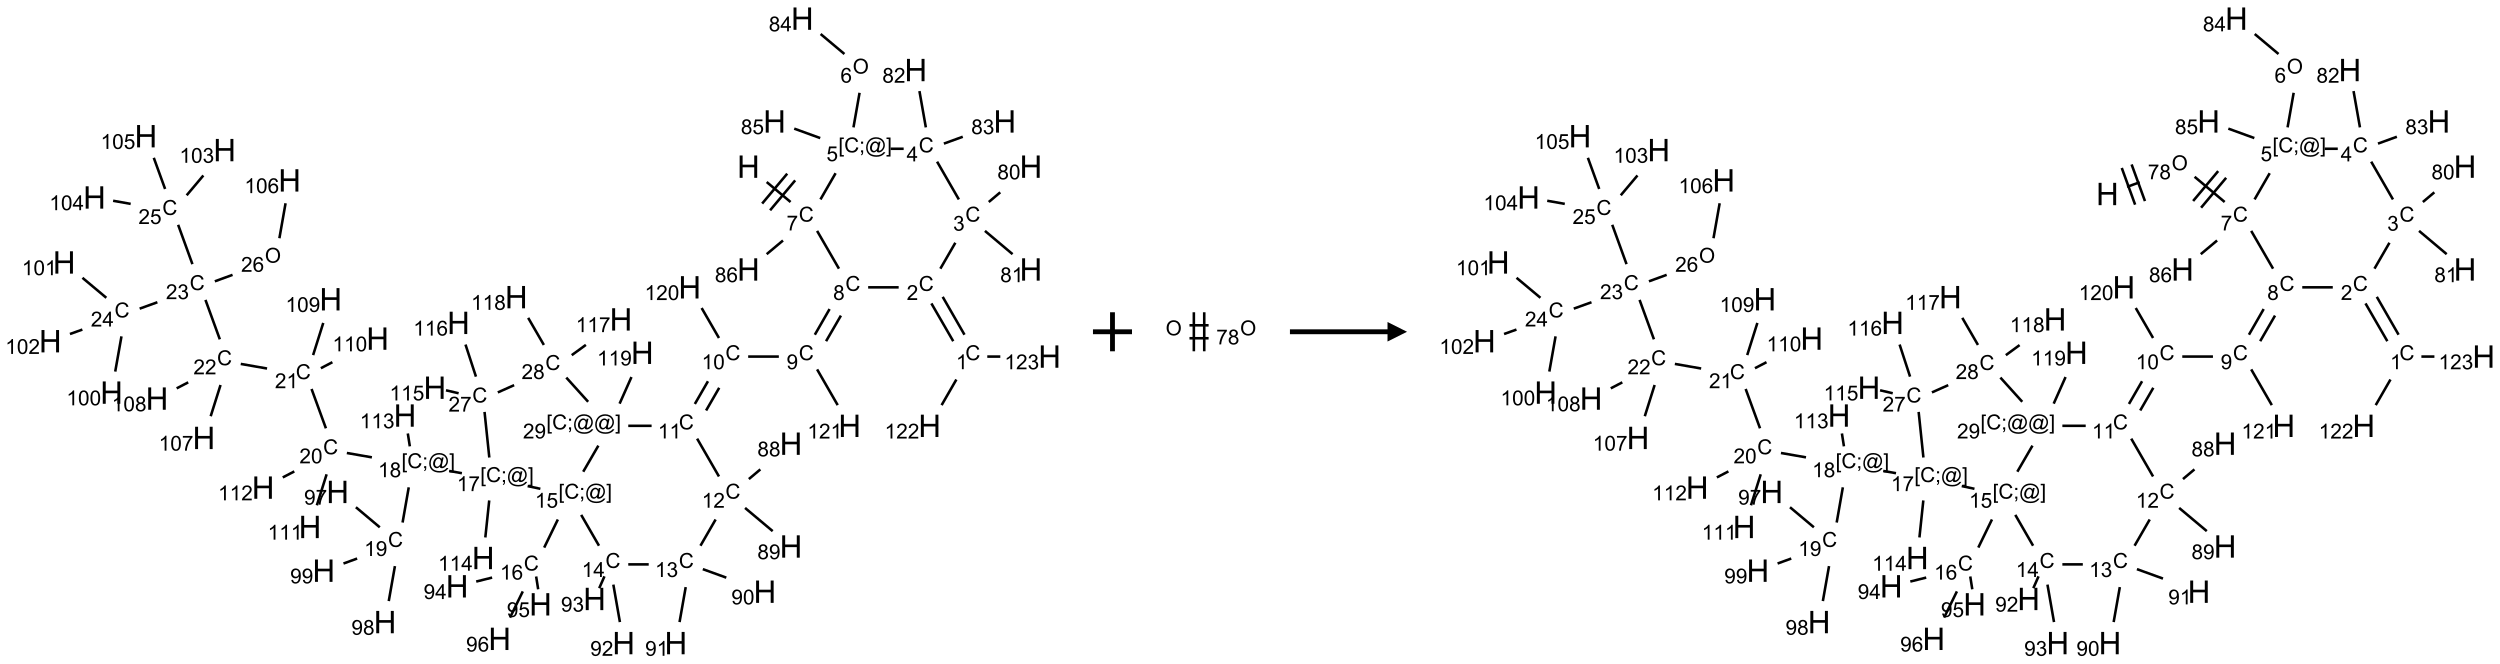 <?xml version="1.0" encoding="UTF-8"?>
<svg xmlns="http://www.w3.org/2000/svg" xmlns:xlink="http://www.w3.org/1999/xlink" width="1281" height="340" viewBox="0 0 1281 340">
<defs>
<g>
<g id="glyph-0-0">
<path d="M 2 0 L 2 -10 L 10 -10 L 10 0 Z M 2.25 -0.25 L 9.75 -0.25 L 9.75 -9.75 L 2.25 -9.75 Z M 2.25 -0.25 "/>
</g>
<g id="glyph-0-1">
<path d="M 1.281 0 L 1.281 -11.453 L 2.797 -11.453 L 2.797 -6.75 L 8.75 -6.75 L 8.75 -11.453 L 10.266 -11.453 L 10.266 0 L 8.75 0 L 8.75 -5.398 L 2.797 -5.398 L 2.797 0 Z M 1.281 0 "/>
</g>
<g id="glyph-1-0">
<path d="M 1.332 0 L 1.332 -6.668 L 6.668 -6.668 L 6.668 0 Z M 1.5 -0.168 L 6.5 -0.168 L 6.5 -6.5 L 1.5 -6.5 Z M 1.5 -0.168 "/>
</g>
<g id="glyph-1-1">
<path d="M 6.27 -2.676 L 7.281 -2.422 C 7.07 -1.594 6.688 -0.961 6.137 -0.523 C 5.586 -0.086 4.914 0.129 4.121 0.129 C 3.297 0.129 2.629 -0.039 2.113 -0.371 C 1.598 -0.707 1.203 -1.191 0.934 -1.828 C 0.664 -2.465 0.531 -3.145 0.531 -3.875 C 0.531 -4.672 0.684 -5.363 0.988 -5.957 C 1.293 -6.547 1.723 -6.996 2.285 -7.305 C 2.844 -7.613 3.461 -7.766 4.137 -7.766 C 4.898 -7.766 5.543 -7.57 6.062 -7.184 C 6.582 -6.793 6.945 -6.246 7.152 -5.543 L 6.156 -5.309 C 5.98 -5.863 5.723 -6.266 5.387 -6.52 C 5.051 -6.773 4.625 -6.902 4.113 -6.902 C 3.527 -6.902 3.039 -6.762 2.645 -6.48 C 2.25 -6.199 1.973 -5.82 1.812 -5.348 C 1.652 -4.871 1.574 -4.383 1.574 -3.879 C 1.574 -3.23 1.668 -2.664 1.855 -2.18 C 2.047 -1.695 2.34 -1.332 2.738 -1.094 C 3.137 -0.855 3.57 -0.734 4.035 -0.734 C 4.602 -0.734 5.082 -0.898 5.473 -1.223 C 5.867 -1.551 6.133 -2.035 6.27 -2.676 Z M 6.27 -2.676 "/>
</g>
<g id="glyph-1-2">
<path d="M 0.504 -6.637 L 0.504 -7.535 L 5.449 -7.535 L 5.449 -6.809 C 4.961 -6.289 4.48 -5.602 4.004 -4.746 C 3.527 -3.887 3.156 -3.004 2.895 -2.098 C 2.707 -1.461 2.59 -0.762 2.535 0 L 1.574 0 C 1.582 -0.602 1.703 -1.328 1.926 -2.176 C 2.152 -3.027 2.477 -3.848 2.898 -4.637 C 3.32 -5.426 3.77 -6.094 4.246 -6.637 Z M 0.504 -6.637 "/>
</g>
<g id="glyph-1-3">
<path d="M 1.887 -4.141 C 1.496 -4.281 1.207 -4.484 1.02 -4.75 C 0.832 -5.016 0.738 -5.328 0.738 -5.699 C 0.738 -6.254 0.938 -6.719 1.34 -7.098 C 1.738 -7.477 2.27 -7.668 2.934 -7.668 C 3.598 -7.668 4.137 -7.473 4.543 -7.086 C 4.949 -6.699 5.152 -6.227 5.152 -5.672 C 5.152 -5.316 5.059 -5.008 4.871 -4.746 C 4.688 -4.484 4.406 -4.281 4.027 -4.141 C 4.496 -3.988 4.852 -3.742 5.098 -3.402 C 5.34 -3.062 5.465 -2.656 5.465 -2.184 C 5.465 -1.531 5.234 -0.98 4.77 -0.535 C 4.309 -0.09 3.703 0.129 2.949 0.129 C 2.195 0.129 1.586 -0.094 1.125 -0.539 C 0.664 -0.984 0.434 -1.543 0.434 -2.207 C 0.434 -2.703 0.559 -3.121 0.809 -3.457 C 1.062 -3.793 1.422 -4.02 1.887 -4.141 Z M 1.699 -5.73 C 1.699 -5.367 1.812 -5.074 2.047 -4.844 C 2.281 -4.613 2.582 -4.5 2.953 -4.5 C 3.312 -4.5 3.609 -4.613 3.84 -4.84 C 4.07 -5.066 4.188 -5.348 4.188 -5.676 C 4.188 -6.02 4.07 -6.309 3.832 -6.543 C 3.594 -6.777 3.297 -6.895 2.941 -6.895 C 2.586 -6.895 2.289 -6.781 2.051 -6.551 C 1.816 -6.324 1.699 -6.047 1.699 -5.73 Z M 1.395 -2.203 C 1.395 -1.938 1.461 -1.676 1.586 -1.426 C 1.711 -1.176 1.902 -0.984 2.152 -0.848 C 2.402 -0.711 2.672 -0.641 2.957 -0.641 C 3.406 -0.641 3.777 -0.785 4.066 -1.074 C 4.359 -1.363 4.504 -1.727 4.504 -2.172 C 4.504 -2.625 4.355 -2.996 4.055 -3.293 C 3.754 -3.586 3.379 -3.734 2.926 -3.734 C 2.484 -3.734 2.121 -3.59 1.832 -3.297 C 1.543 -3.004 1.395 -2.641 1.395 -2.203 Z M 1.395 -2.203 "/>
</g>
<g id="glyph-1-4">
<path d="M 5.309 -5.766 L 4.375 -5.691 C 4.293 -6.059 4.172 -6.328 4.02 -6.496 C 3.766 -6.762 3.453 -6.895 3.082 -6.895 C 2.785 -6.895 2.523 -6.812 2.297 -6.645 C 2 -6.43 1.77 -6.117 1.598 -5.703 C 1.43 -5.289 1.34 -4.703 1.332 -3.938 C 1.559 -4.281 1.836 -4.535 2.16 -4.703 C 2.488 -4.871 2.828 -4.953 3.188 -4.953 C 3.812 -4.953 4.344 -4.723 4.785 -4.262 C 5.223 -3.801 5.441 -3.207 5.441 -2.48 C 5.441 -2 5.34 -1.555 5.133 -1.145 C 4.926 -0.73 4.641 -0.418 4.281 -0.199 C 3.922 0.02 3.512 0.129 3.051 0.129 C 2.27 0.129 1.633 -0.156 1.141 -0.73 C 0.648 -1.305 0.402 -2.254 0.402 -3.574 C 0.402 -5.051 0.672 -6.121 1.219 -6.793 C 1.695 -7.375 2.336 -7.668 3.141 -7.668 C 3.742 -7.668 4.234 -7.5 4.617 -7.16 C 5 -6.824 5.23 -6.359 5.309 -5.766 Z M 1.48 -2.473 C 1.48 -2.152 1.547 -1.844 1.684 -1.547 C 1.82 -1.25 2.016 -1.027 2.262 -0.871 C 2.508 -0.719 2.766 -0.641 3.035 -0.641 C 3.434 -0.641 3.773 -0.801 4.059 -1.121 C 4.344 -1.441 4.484 -1.875 4.484 -2.422 C 4.484 -2.949 4.344 -3.367 4.062 -3.668 C 3.781 -3.973 3.426 -4.125 3 -4.125 C 2.578 -4.125 2.219 -3.973 1.922 -3.668 C 1.625 -3.363 1.48 -2.969 1.48 -2.473 Z M 1.48 -2.473 "/>
</g>
<g id="glyph-1-5">
<path d="M 0.723 2.121 L 0.723 -7.637 L 2.793 -7.637 L 2.793 -6.859 L 1.66 -6.859 L 1.66 1.344 L 2.793 1.344 L 2.793 2.121 Z M 0.723 2.121 "/>
</g>
<g id="glyph-1-6">
<path d="M 0.949 -4.465 L 0.949 -5.531 L 2.016 -5.531 L 2.016 -4.465 Z M 0.949 0 L 0.949 -1.066 L 2.016 -1.066 L 2.016 0 C 2.016 0.391 1.945 0.711 1.809 0.949 C 1.668 1.191 1.449 1.379 1.145 1.512 L 0.887 1.109 C 1.082 1.023 1.23 0.895 1.324 0.727 C 1.418 0.559 1.469 0.316 1.48 0 Z M 0.949 0 "/>
</g>
<g id="glyph-1-7">
<path d="M 6.047 -0.848 C 5.82 -0.59 5.57 -0.379 5.289 -0.223 C 5.008 -0.062 4.73 0.016 4.449 0.016 C 4.141 0.016 3.84 -0.074 3.547 -0.254 C 3.254 -0.434 3.02 -0.715 2.836 -1.09 C 2.652 -1.465 2.562 -1.875 2.562 -2.324 C 2.562 -2.875 2.703 -3.43 2.988 -3.98 C 3.27 -4.535 3.621 -4.953 4.043 -5.23 C 4.461 -5.508 4.871 -5.645 5.266 -5.645 C 5.566 -5.645 5.855 -5.566 6.129 -5.41 C 6.402 -5.25 6.641 -5.012 6.84 -4.688 L 7.016 -5.496 L 7.949 -5.496 L 7.199 -2 C 7.094 -1.516 7.043 -1.246 7.043 -1.191 C 7.043 -1.098 7.078 -1.02 7.148 -0.949 C 7.219 -0.883 7.305 -0.848 7.406 -0.848 C 7.59 -0.848 7.832 -0.953 8.129 -1.168 C 8.527 -1.445 8.84 -1.816 9.07 -2.285 C 9.301 -2.75 9.418 -3.234 9.418 -3.73 C 9.418 -4.309 9.27 -4.852 8.973 -5.355 C 8.676 -5.859 8.23 -6.262 7.645 -6.562 C 7.055 -6.863 6.406 -7.016 5.691 -7.016 C 4.879 -7.016 4.137 -6.824 3.465 -6.445 C 2.793 -6.066 2.273 -5.52 1.902 -4.809 C 1.535 -4.098 1.348 -3.34 1.348 -2.527 C 1.348 -1.676 1.535 -0.941 1.902 -0.328 C 2.273 0.285 2.809 0.742 3.508 1.035 C 4.207 1.328 4.984 1.473 5.832 1.473 C 6.742 1.473 7.504 1.32 8.121 1.016 C 8.734 0.711 9.195 0.34 9.5 -0.098 L 10.441 -0.098 C 10.266 0.266 9.961 0.637 9.531 1.016 C 9.102 1.395 8.59 1.695 7.996 1.914 C 7.402 2.133 6.688 2.246 5.848 2.246 C 5.078 2.246 4.367 2.145 3.715 1.949 C 3.066 1.75 2.512 1.453 2.051 1.055 C 1.594 0.656 1.25 0.199 1.016 -0.316 C 0.723 -0.973 0.578 -1.684 0.578 -2.441 C 0.578 -3.289 0.75 -4.098 1.098 -4.863 C 1.523 -5.805 2.125 -6.527 2.902 -7.027 C 3.684 -7.527 4.629 -7.777 5.738 -7.777 C 6.602 -7.777 7.375 -7.602 8.059 -7.246 C 8.746 -6.895 9.285 -6.371 9.684 -5.672 C 10.02 -5.07 10.188 -4.418 10.188 -3.715 C 10.188 -2.707 9.832 -1.812 9.125 -1.031 C 8.492 -0.328 7.801 0.02 7.051 0.02 C 6.812 0.02 6.617 -0.016 6.473 -0.09 C 6.324 -0.16 6.215 -0.266 6.145 -0.402 C 6.102 -0.488 6.066 -0.637 6.047 -0.848 Z M 3.527 -2.262 C 3.527 -1.785 3.641 -1.414 3.863 -1.152 C 4.09 -0.887 4.348 -0.754 4.641 -0.754 C 4.836 -0.754 5.039 -0.812 5.254 -0.93 C 5.469 -1.047 5.676 -1.219 5.871 -1.449 C 6.066 -1.676 6.23 -1.969 6.355 -2.32 C 6.48 -2.672 6.543 -3.027 6.543 -3.379 C 6.543 -3.852 6.426 -4.219 6.191 -4.48 C 5.957 -4.738 5.672 -4.871 5.332 -4.871 C 5.109 -4.871 4.902 -4.812 4.707 -4.699 C 4.512 -4.586 4.32 -4.406 4.137 -4.156 C 3.953 -3.906 3.805 -3.602 3.691 -3.246 C 3.582 -2.887 3.527 -2.559 3.527 -2.262 Z M 3.527 -2.262 "/>
</g>
<g id="glyph-1-8">
<path d="M 2.27 2.121 L 0.203 2.121 L 0.203 1.344 L 1.332 1.344 L 1.332 -6.859 L 0.203 -6.859 L 0.203 -7.637 L 2.27 -7.637 Z M 2.27 2.121 "/>
</g>
<g id="glyph-1-9">
<path d="M 0.441 -2 L 1.426 -2.082 C 1.5 -1.605 1.668 -1.242 1.934 -1.004 C 2.199 -0.762 2.52 -0.641 2.895 -0.641 C 3.348 -0.641 3.73 -0.812 4.043 -1.152 C 4.355 -1.492 4.512 -1.941 4.512 -2.504 C 4.512 -3.039 4.359 -3.461 4.059 -3.77 C 3.758 -4.078 3.367 -4.234 2.879 -4.234 C 2.578 -4.234 2.305 -4.164 2.062 -4.027 C 1.82 -3.891 1.629 -3.715 1.488 -3.496 L 0.609 -3.609 L 1.348 -7.531 L 5.145 -7.531 L 5.145 -6.637 L 2.098 -6.637 L 1.688 -4.582 C 2.145 -4.902 2.625 -5.062 3.129 -5.062 C 3.797 -5.062 4.359 -4.832 4.816 -4.371 C 5.277 -3.91 5.504 -3.312 5.504 -2.59 C 5.504 -1.898 5.305 -1.301 4.902 -0.797 C 4.41 -0.18 3.742 0.129 2.895 0.129 C 2.199 0.129 1.633 -0.062 1.195 -0.453 C 0.758 -0.844 0.504 -1.359 0.441 -2 Z M 0.441 -2 "/>
</g>
<g id="glyph-1-10">
<path d="M 0.516 -3.719 C 0.516 -4.984 0.855 -5.977 1.535 -6.695 C 2.215 -7.414 3.094 -7.77 4.172 -7.77 C 4.875 -7.77 5.512 -7.602 6.078 -7.266 C 6.645 -6.93 7.074 -6.461 7.371 -5.855 C 7.668 -5.254 7.816 -4.57 7.816 -3.809 C 7.816 -3.035 7.66 -2.34 7.348 -1.73 C 7.035 -1.117 6.594 -0.656 6.02 -0.34 C 5.449 -0.027 4.828 0.129 4.168 0.129 C 3.449 0.129 2.805 -0.043 2.238 -0.391 C 1.672 -0.738 1.246 -1.211 0.953 -1.812 C 0.66 -2.414 0.516 -3.047 0.516 -3.719 Z M 1.559 -3.703 C 1.559 -2.781 1.805 -2.059 2.301 -1.527 C 2.793 -1 3.414 -0.734 4.16 -0.734 C 4.922 -0.734 5.547 -1 6.039 -1.535 C 6.531 -2.07 6.777 -2.828 6.777 -3.812 C 6.777 -4.434 6.672 -4.977 6.461 -5.441 C 6.25 -5.902 5.945 -6.262 5.539 -6.52 C 5.133 -6.773 4.68 -6.902 4.176 -6.902 C 3.461 -6.902 2.848 -6.656 2.332 -6.164 C 1.816 -5.672 1.559 -4.852 1.559 -3.703 Z M 1.559 -3.703 "/>
</g>
<g id="glyph-1-11">
<path d="M 3.449 0 L 3.449 -1.828 L 0.137 -1.828 L 0.137 -2.688 L 3.621 -7.637 L 4.387 -7.637 L 4.387 -2.688 L 5.418 -2.688 L 5.418 -1.828 L 4.387 -1.828 L 4.387 0 Z M 3.449 -2.688 L 3.449 -6.129 L 1.059 -2.688 Z M 3.449 -2.688 "/>
</g>
<g id="glyph-1-12">
<path d="M 5.371 -0.902 L 5.371 0 L 0.324 0 C 0.316 -0.227 0.352 -0.441 0.434 -0.652 C 0.562 -0.996 0.766 -1.332 1.051 -1.668 C 1.332 -2 1.742 -2.387 2.277 -2.824 C 3.105 -3.504 3.668 -4.043 3.957 -4.441 C 4.25 -4.84 4.395 -5.215 4.395 -5.566 C 4.395 -5.938 4.262 -6.254 3.996 -6.508 C 3.73 -6.762 3.387 -6.891 2.957 -6.891 C 2.508 -6.891 2.145 -6.754 1.875 -6.484 C 1.605 -6.215 1.469 -5.84 1.465 -5.359 L 0.5 -5.457 C 0.566 -6.176 0.812 -6.727 1.246 -7.102 C 1.676 -7.477 2.254 -7.668 2.98 -7.668 C 3.711 -7.668 4.293 -7.465 4.719 -7.059 C 5.145 -6.652 5.359 -6.148 5.359 -5.547 C 5.359 -5.242 5.297 -4.941 5.172 -4.645 C 5.047 -4.352 4.84 -4.039 4.551 -3.715 C 4.262 -3.387 3.777 -2.938 3.105 -2.371 C 2.543 -1.898 2.18 -1.578 2.02 -1.41 C 1.859 -1.242 1.73 -1.07 1.625 -0.902 Z M 5.371 -0.902 "/>
</g>
<g id="glyph-1-13">
<path d="M 0.449 -2.016 L 1.387 -2.141 C 1.492 -1.609 1.676 -1.227 1.934 -0.992 C 2.191 -0.758 2.508 -0.641 2.879 -0.641 C 3.32 -0.641 3.695 -0.793 3.996 -1.098 C 4.301 -1.402 4.453 -1.781 4.453 -2.234 C 4.453 -2.664 4.312 -3.02 4.031 -3.301 C 3.75 -3.578 3.391 -3.719 2.957 -3.719 C 2.781 -3.719 2.562 -3.684 2.297 -3.613 L 2.402 -4.438 C 2.465 -4.43 2.516 -4.426 2.551 -4.426 C 2.949 -4.426 3.312 -4.531 3.629 -4.738 C 3.949 -4.949 4.109 -5.27 4.109 -5.703 C 4.109 -6.047 3.992 -6.332 3.762 -6.559 C 3.527 -6.785 3.227 -6.895 2.859 -6.895 C 2.496 -6.895 2.191 -6.781 1.949 -6.551 C 1.707 -6.324 1.547 -5.98 1.48 -5.52 L 0.543 -5.688 C 0.656 -6.316 0.918 -6.805 1.324 -7.148 C 1.73 -7.492 2.234 -7.668 2.84 -7.668 C 3.254 -7.668 3.641 -7.578 3.988 -7.398 C 4.34 -7.219 4.609 -6.977 4.793 -6.668 C 4.98 -6.359 5.074 -6.031 5.074 -5.684 C 5.074 -5.352 4.984 -5.051 4.809 -4.781 C 4.629 -4.512 4.367 -4.297 4.02 -4.137 C 4.473 -4.031 4.824 -3.816 5.074 -3.488 C 5.324 -3.16 5.449 -2.75 5.449 -2.254 C 5.449 -1.59 5.203 -1.023 4.719 -0.559 C 4.234 -0.098 3.617 0.137 2.875 0.137 C 2.203 0.137 1.648 -0.062 1.207 -0.465 C 0.762 -0.863 0.512 -1.379 0.449 -2.016 Z M 0.449 -2.016 "/>
</g>
<g id="glyph-1-14">
<path d="M 0.441 -3.766 C 0.441 -4.668 0.535 -5.395 0.723 -5.945 C 0.906 -6.496 1.184 -6.922 1.551 -7.219 C 1.918 -7.516 2.375 -7.668 2.934 -7.668 C 3.344 -7.668 3.703 -7.586 4.012 -7.418 C 4.32 -7.254 4.574 -7.016 4.777 -6.707 C 4.977 -6.395 5.137 -6.016 5.25 -5.57 C 5.363 -5.125 5.422 -4.523 5.422 -3.766 C 5.422 -2.871 5.328 -2.148 5.145 -1.598 C 4.961 -1.047 4.688 -0.621 4.32 -0.32 C 3.953 -0.02 3.492 0.129 2.934 0.129 C 2.195 0.129 1.617 -0.133 1.199 -0.66 C 0.695 -1.297 0.441 -2.332 0.441 -3.766 Z M 1.406 -3.766 C 1.406 -2.512 1.555 -1.68 1.848 -1.262 C 2.141 -0.848 2.5 -0.641 2.934 -0.641 C 3.363 -0.641 3.727 -0.848 4.02 -1.266 C 4.312 -1.684 4.457 -2.516 4.457 -3.766 C 4.457 -5.023 4.312 -5.859 4.02 -6.27 C 3.727 -6.684 3.359 -6.891 2.922 -6.891 C 2.492 -6.891 2.148 -6.707 1.891 -6.344 C 1.566 -5.879 1.406 -5.02 1.406 -3.766 Z M 1.406 -3.766 "/>
</g>
<g id="glyph-1-15">
<path d="M 3.973 0 L 3.035 0 L 3.035 -5.973 C 2.809 -5.758 2.516 -5.543 2.148 -5.328 C 1.781 -5.113 1.453 -4.953 1.16 -4.844 L 1.16 -5.75 C 1.684 -5.996 2.145 -6.297 2.535 -6.645 C 2.93 -6.996 3.207 -7.336 3.371 -7.668 L 3.973 -7.668 Z M 3.973 0 "/>
</g>
<g id="glyph-1-16">
<path d="M 0.582 -1.766 L 1.484 -1.848 C 1.562 -1.426 1.707 -1.117 1.922 -0.926 C 2.137 -0.734 2.414 -0.641 2.75 -0.641 C 3.039 -0.641 3.289 -0.707 3.508 -0.84 C 3.727 -0.973 3.902 -1.148 4.043 -1.367 C 4.18 -1.586 4.297 -1.887 4.391 -2.262 C 4.484 -2.637 4.531 -3.016 4.531 -3.406 C 4.531 -3.449 4.531 -3.512 4.527 -3.594 C 4.34 -3.297 4.082 -3.055 3.758 -2.867 C 3.434 -2.68 3.082 -2.59 2.703 -2.59 C 2.07 -2.59 1.535 -2.816 1.098 -3.277 C 0.66 -3.734 0.441 -4.34 0.441 -5.09 C 0.441 -5.863 0.672 -6.484 1.129 -6.957 C 1.586 -7.43 2.156 -7.668 2.844 -7.668 C 3.34 -7.668 3.793 -7.531 4.207 -7.266 C 4.617 -7 4.93 -6.617 5.145 -6.121 C 5.355 -5.629 5.465 -4.91 5.465 -3.973 C 5.465 -2.996 5.359 -2.223 5.145 -1.645 C 4.934 -1.066 4.617 -0.625 4.199 -0.324 C 3.781 -0.02 3.293 0.129 2.73 0.129 C 2.133 0.129 1.645 -0.035 1.266 -0.367 C 0.887 -0.699 0.66 -1.164 0.582 -1.766 Z M 4.422 -5.137 C 4.422 -5.676 4.277 -6.102 3.992 -6.418 C 3.707 -6.734 3.359 -6.891 2.957 -6.891 C 2.543 -6.891 2.18 -6.719 1.871 -6.379 C 1.562 -6.039 1.406 -5.598 1.406 -5.059 C 1.406 -4.57 1.555 -4.176 1.848 -3.871 C 2.141 -3.566 2.5 -3.418 2.934 -3.418 C 3.367 -3.418 3.723 -3.57 4.004 -3.871 C 4.281 -4.176 4.422 -4.598 4.422 -5.137 Z M 4.422 -5.137 "/>
</g>
</g>
</defs>
<path fill="none" stroke-width="0.033" stroke-linecap="butt" stroke-linejoin="miter" stroke="rgb(0%, 0%, 0%)" stroke-opacity="1" stroke-miterlimit="10" d="M 9.177 2.093 L 9.483 2.349 " transform="matrix(40, 0, 0, 40, 25.76, 9.551)"/>
<path fill="none" stroke-width="0.033" stroke-linecap="butt" stroke-linejoin="miter" stroke="rgb(0%, 0%, 0%)" stroke-opacity="1" stroke-miterlimit="10" d="M 9.221 2.455 L 9.542 2.072 " transform="matrix(40, 0, 0, 40, 25.76, 9.551)"/>
<path fill="none" stroke-width="0.033" stroke-linecap="butt" stroke-linejoin="miter" stroke="rgb(0%, 0%, 0%)" stroke-opacity="1" stroke-miterlimit="10" d="M 9.119 2.369 L 9.44 1.986 " transform="matrix(40, 0, 0, 40, 25.76, 9.551)"/>
<path fill="none" stroke-width="0.033" stroke-linecap="butt" stroke-linejoin="miter" stroke="rgb(0%, 0%, 0%)" stroke-opacity="1" stroke-miterlimit="10" d="M 9.386 2.842 L 9.177 3.017 " transform="matrix(40, 0, 0, 40, 25.76, 9.551)"/>
<path fill="none" stroke-width="0.033" stroke-linecap="butt" stroke-linejoin="miter" stroke="rgb(0%, 0%, 0%)" stroke-opacity="1" stroke-miterlimit="10" d="M 9.866 2.316 L 10.06 1.98 " transform="matrix(40, 0, 0, 40, 25.76, 9.551)"/>
<path fill="none" stroke-width="0.033" stroke-linecap="butt" stroke-linejoin="miter" stroke="rgb(0%, 0%, 0%)" stroke-opacity="1" stroke-miterlimit="10" d="M 10.289 1.393 L 10.367 0.95 " transform="matrix(40, 0, 0, 40, 25.76, 9.551)"/>
<path fill="none" stroke-width="0.033" stroke-linecap="butt" stroke-linejoin="miter" stroke="rgb(0%, 0%, 0%)" stroke-opacity="1" stroke-miterlimit="10" d="M 10.173 0.453 L 9.868 0.197 " transform="matrix(40, 0, 0, 40, 25.76, 9.551)"/>
<path fill="none" stroke-width="0.033" stroke-linecap="butt" stroke-linejoin="miter" stroke="rgb(0%, 0%, 0%)" stroke-opacity="1" stroke-miterlimit="10" d="M 9.863 1.53 L 9.53 1.409 " transform="matrix(40, 0, 0, 40, 25.76, 9.551)"/>
<path fill="none" stroke-width="0.033" stroke-linecap="butt" stroke-linejoin="miter" stroke="rgb(0%, 0%, 0%)" stroke-opacity="1" stroke-miterlimit="10" d="M 10.765 1.667 L 10.932 1.667 " transform="matrix(40, 0, 0, 40, 25.76, 9.551)"/>
<path fill="none" stroke-width="0.033" stroke-linecap="butt" stroke-linejoin="miter" stroke="rgb(0%, 0%, 0%)" stroke-opacity="1" stroke-miterlimit="10" d="M 11.216 1.393 L 11.134 0.928 " transform="matrix(40, 0, 0, 40, 25.76, 9.551)"/>
<path fill="none" stroke-width="0.033" stroke-linecap="butt" stroke-linejoin="miter" stroke="rgb(0%, 0%, 0%)" stroke-opacity="1" stroke-miterlimit="10" d="M 11.447 1.601 L 11.689 1.513 " transform="matrix(40, 0, 0, 40, 25.76, 9.551)"/>
<path fill="none" stroke-width="0.033" stroke-linecap="butt" stroke-linejoin="miter" stroke="rgb(0%, 0%, 0%)" stroke-opacity="1" stroke-miterlimit="10" d="M 11.36 1.832 L 11.639 2.316 " transform="matrix(40, 0, 0, 40, 25.76, 9.551)"/>
<path fill="none" stroke-width="0.033" stroke-linecap="butt" stroke-linejoin="miter" stroke="rgb(0%, 0%, 0%)" stroke-opacity="1" stroke-miterlimit="10" d="M 12.022 2.349 L 12.169 2.225 " transform="matrix(40, 0, 0, 40, 25.76, 9.551)"/>
<path fill="none" stroke-width="0.033" stroke-linecap="butt" stroke-linejoin="miter" stroke="rgb(0%, 0%, 0%)" stroke-opacity="1" stroke-miterlimit="10" d="M 11.973 2.719 L 12.327 3.017 " transform="matrix(40, 0, 0, 40, 25.76, 9.551)"/>
<path fill="none" stroke-width="0.033" stroke-linecap="butt" stroke-linejoin="miter" stroke="rgb(0%, 0%, 0%)" stroke-opacity="1" stroke-miterlimit="10" d="M 11.594 2.871 L 11.402 3.203 " transform="matrix(40, 0, 0, 40, 25.76, 9.551)"/>
<path fill="none" stroke-width="0.033" stroke-linecap="butt" stroke-linejoin="miter" stroke="rgb(0%, 0%, 0%)" stroke-opacity="1" stroke-miterlimit="10" d="M 11.287 3.648 L 11.567 4.132 " transform="matrix(40, 0, 0, 40, 25.76, 9.551)"/>
<path fill="none" stroke-width="0.033" stroke-linecap="butt" stroke-linejoin="miter" stroke="rgb(0%, 0%, 0%)" stroke-opacity="1" stroke-miterlimit="10" d="M 11.432 3.564 L 11.711 4.049 " transform="matrix(40, 0, 0, 40, 25.76, 9.551)"/>
<path fill="none" stroke-width="0.033" stroke-linecap="butt" stroke-linejoin="miter" stroke="rgb(0%, 0%, 0%)" stroke-opacity="1" stroke-miterlimit="10" d="M 11.607 4.623 L 11.418 4.951 " transform="matrix(40, 0, 0, 40, 25.76, 9.551)"/>
<path fill="none" stroke-width="0.033" stroke-linecap="butt" stroke-linejoin="miter" stroke="rgb(0%, 0%, 0%)" stroke-opacity="1" stroke-miterlimit="10" d="M 12.003 4.329 L 12.17 4.329 " transform="matrix(40, 0, 0, 40, 25.76, 9.551)"/>
<path fill="none" stroke-width="0.033" stroke-linecap="butt" stroke-linejoin="miter" stroke="rgb(0%, 0%, 0%)" stroke-opacity="1" stroke-miterlimit="10" d="M 10.868 3.442 L 10.477 3.442 " transform="matrix(40, 0, 0, 40, 25.76, 9.551)"/>
<path fill="none" stroke-width="0.033" stroke-linecap="butt" stroke-linejoin="miter" stroke="rgb(0%, 0%, 0%)" stroke-opacity="1" stroke-miterlimit="10" d="M 10.103 3.203 L 9.823 2.719 " transform="matrix(40, 0, 0, 40, 25.76, 9.551)"/>
<path fill="none" stroke-width="0.033" stroke-linecap="butt" stroke-linejoin="miter" stroke="rgb(0%, 0%, 0%)" stroke-opacity="1" stroke-miterlimit="10" d="M 9.983 3.72 L 9.794 4.049 " transform="matrix(40, 0, 0, 40, 25.76, 9.551)"/>
<path fill="none" stroke-width="0.033" stroke-linecap="butt" stroke-linejoin="miter" stroke="rgb(0%, 0%, 0%)" stroke-opacity="1" stroke-miterlimit="10" d="M 10.128 3.804 L 9.938 4.132 " transform="matrix(40, 0, 0, 40, 25.76, 9.551)"/>
<path fill="none" stroke-width="0.033" stroke-linecap="butt" stroke-linejoin="miter" stroke="rgb(0%, 0%, 0%)" stroke-opacity="1" stroke-miterlimit="10" d="M 9.333 4.329 L 8.94 4.329 " transform="matrix(40, 0, 0, 40, 25.76, 9.551)"/>
<path fill="none" stroke-width="0.033" stroke-linecap="butt" stroke-linejoin="miter" stroke="rgb(0%, 0%, 0%)" stroke-opacity="1" stroke-miterlimit="10" d="M 8.425 4.645 L 8.257 4.936 " transform="matrix(40, 0, 0, 40, 25.76, 9.551)"/>
<path fill="none" stroke-width="0.033" stroke-linecap="butt" stroke-linejoin="miter" stroke="rgb(0%, 0%, 0%)" stroke-opacity="1" stroke-miterlimit="10" d="M 8.569 4.729 L 8.401 5.02 " transform="matrix(40, 0, 0, 40, 25.76, 9.551)"/>
<path fill="none" stroke-width="0.033" stroke-linecap="butt" stroke-linejoin="miter" stroke="rgb(0%, 0%, 0%)" stroke-opacity="1" stroke-miterlimit="10" d="M 8.286 5.38 L 8.566 5.865 " transform="matrix(40, 0, 0, 40, 25.76, 9.551)"/>
<path fill="none" stroke-width="0.033" stroke-linecap="butt" stroke-linejoin="miter" stroke="rgb(0%, 0%, 0%)" stroke-opacity="1" stroke-miterlimit="10" d="M 8.949 5.898 L 9.096 5.774 " transform="matrix(40, 0, 0, 40, 25.76, 9.551)"/>
<path fill="none" stroke-width="0.033" stroke-linecap="butt" stroke-linejoin="miter" stroke="rgb(0%, 0%, 0%)" stroke-opacity="1" stroke-miterlimit="10" d="M 8.9 6.268 L 9.254 6.565 " transform="matrix(40, 0, 0, 40, 25.76, 9.551)"/>
<path fill="none" stroke-width="0.033" stroke-linecap="butt" stroke-linejoin="miter" stroke="rgb(0%, 0%, 0%)" stroke-opacity="1" stroke-miterlimit="10" d="M 8.523 6.416 L 8.329 6.752 " transform="matrix(40, 0, 0, 40, 25.76, 9.551)"/>
<path fill="none" stroke-width="0.033" stroke-linecap="butt" stroke-linejoin="miter" stroke="rgb(0%, 0%, 0%)" stroke-opacity="1" stroke-miterlimit="10" d="M 8.359 7.052 L 8.66 7.161 " transform="matrix(40, 0, 0, 40, 25.76, 9.551)"/>
<path fill="none" stroke-width="0.033" stroke-linecap="butt" stroke-linejoin="miter" stroke="rgb(0%, 0%, 0%)" stroke-opacity="1" stroke-miterlimit="10" d="M 8.14 7.282 L 8.061 7.73 " transform="matrix(40, 0, 0, 40, 25.76, 9.551)"/>
<path fill="none" stroke-width="0.033" stroke-linecap="butt" stroke-linejoin="miter" stroke="rgb(0%, 0%, 0%)" stroke-opacity="1" stroke-miterlimit="10" d="M 7.666 6.991 L 7.404 6.991 " transform="matrix(40, 0, 0, 40, 25.76, 9.551)"/>
<path fill="none" stroke-width="0.033" stroke-linecap="butt" stroke-linejoin="miter" stroke="rgb(0%, 0%, 0%)" stroke-opacity="1" stroke-miterlimit="10" d="M 7.213 7.25 L 7.297 7.73 " transform="matrix(40, 0, 0, 40, 25.76, 9.551)"/>
<path fill="none" stroke-width="0.033" stroke-linecap="butt" stroke-linejoin="miter" stroke="rgb(0%, 0%, 0%)" stroke-opacity="1" stroke-miterlimit="10" d="M 7.099 7.144 L 7.032 7.296 " transform="matrix(40, 0, 0, 40, 25.76, 9.551)"/>
<path fill="none" stroke-width="0.033" stroke-linecap="butt" stroke-linejoin="miter" stroke="rgb(0%, 0%, 0%)" stroke-opacity="1" stroke-miterlimit="10" d="M 7.029 6.752 L 6.801 6.357 " transform="matrix(40, 0, 0, 40, 25.76, 9.551)"/>
<path fill="none" stroke-width="0.033" stroke-linecap="butt" stroke-linejoin="miter" stroke="rgb(0%, 0%, 0%)" stroke-opacity="1" stroke-miterlimit="10" d="M 6.502 6.416 L 6.327 6.776 " transform="matrix(40, 0, 0, 40, 25.76, 9.551)"/>
<path fill="none" stroke-width="0.033" stroke-linecap="butt" stroke-linejoin="miter" stroke="rgb(0%, 0%, 0%)" stroke-opacity="1" stroke-miterlimit="10" d="M 5.66 7.16 L 5.456 7.211 " transform="matrix(40, 0, 0, 40, 25.76, 9.551)"/>
<path fill="none" stroke-width="0.033" stroke-linecap="butt" stroke-linejoin="miter" stroke="rgb(0%, 0%, 0%)" stroke-opacity="1" stroke-miterlimit="10" d="M 6.224 7.146 L 6.25 7.31 " transform="matrix(40, 0, 0, 40, 25.76, 9.551)"/>
<path fill="none" stroke-width="0.033" stroke-linecap="butt" stroke-linejoin="miter" stroke="rgb(0%, 0%, 0%)" stroke-opacity="1" stroke-miterlimit="10" d="M 6.053 7.337 L 5.889 7.673 " transform="matrix(40, 0, 0, 40, 25.76, 9.551)"/>
<path fill="none" stroke-width="0.033" stroke-linecap="butt" stroke-linejoin="miter" stroke="rgb(0%, 0%, 0%)" stroke-opacity="1" stroke-miterlimit="10" d="M 6.278 6.023 L 6.115 5.988 " transform="matrix(40, 0, 0, 40, 25.76, 9.551)"/>
<path fill="none" stroke-width="0.033" stroke-linecap="butt" stroke-linejoin="miter" stroke="rgb(0%, 0%, 0%)" stroke-opacity="1" stroke-miterlimit="10" d="M 5.273 5.823 L 5.109 5.794 " transform="matrix(40, 0, 0, 40, 25.76, 9.551)"/>
<path fill="none" stroke-width="0.033" stroke-linecap="butt" stroke-linejoin="miter" stroke="rgb(0%, 0%, 0%)" stroke-opacity="1" stroke-miterlimit="10" d="M 4.592 6.004 L 4.513 6.455 " transform="matrix(40, 0, 0, 40, 25.76, 9.551)"/>
<path fill="none" stroke-width="0.033" stroke-linecap="butt" stroke-linejoin="miter" stroke="rgb(0%, 0%, 0%)" stroke-opacity="1" stroke-miterlimit="10" d="M 4.221 6.516 L 3.915 6.259 " transform="matrix(40, 0, 0, 40, 25.76, 9.551)"/>
<path fill="none" stroke-width="0.033" stroke-linecap="butt" stroke-linejoin="miter" stroke="rgb(0%, 0%, 0%)" stroke-opacity="1" stroke-miterlimit="10" d="M 4.415 7.013 L 4.336 7.461 " transform="matrix(40, 0, 0, 40, 25.76, 9.551)"/>
<path fill="none" stroke-width="0.033" stroke-linecap="butt" stroke-linejoin="miter" stroke="rgb(0%, 0%, 0%)" stroke-opacity="1" stroke-miterlimit="10" d="M 3.931 6.916 L 3.756 6.98 " transform="matrix(40, 0, 0, 40, 25.76, 9.551)"/>
<path fill="none" stroke-width="0.033" stroke-linecap="butt" stroke-linejoin="miter" stroke="rgb(0%, 0%, 0%)" stroke-opacity="1" stroke-miterlimit="10" d="M 4.12 5.62 L 3.799 5.564 " transform="matrix(40, 0, 0, 40, 25.76, 9.551)"/>
<path fill="none" stroke-width="0.033" stroke-linecap="butt" stroke-linejoin="miter" stroke="rgb(0%, 0%, 0%)" stroke-opacity="1" stroke-miterlimit="10" d="M 3.531 5.248 L 3.347 4.744 " transform="matrix(40, 0, 0, 40, 25.76, 9.551)"/>
<path fill="none" stroke-width="0.033" stroke-linecap="butt" stroke-linejoin="miter" stroke="rgb(0%, 0%, 0%)" stroke-opacity="1" stroke-miterlimit="10" d="M 2.777 4.482 L 2.44 4.423 " transform="matrix(40, 0, 0, 40, 25.76, 9.551)"/>
<path fill="none" stroke-width="0.033" stroke-linecap="butt" stroke-linejoin="miter" stroke="rgb(0%, 0%, 0%)" stroke-opacity="1" stroke-miterlimit="10" d="M 2.172 4.108 L 1.988 3.603 " transform="matrix(40, 0, 0, 40, 25.76, 9.551)"/>
<path fill="none" stroke-width="0.033" stroke-linecap="butt" stroke-linejoin="miter" stroke="rgb(0%, 0%, 0%)" stroke-opacity="1" stroke-miterlimit="10" d="M 1.372 3.633 L 1.145 3.715 " transform="matrix(40, 0, 0, 40, 25.76, 9.551)"/>
<path fill="none" stroke-width="0.033" stroke-linecap="butt" stroke-linejoin="miter" stroke="rgb(0%, 0%, 0%)" stroke-opacity="1" stroke-miterlimit="10" d="M 0.912 4.07 L 0.832 4.521 " transform="matrix(40, 0, 0, 40, 25.76, 9.551)"/>
<path fill="none" stroke-width="0.033" stroke-linecap="butt" stroke-linejoin="miter" stroke="rgb(0%, 0%, 0%)" stroke-opacity="1" stroke-miterlimit="10" d="M 0.718 3.576 L 0.412 3.32 " transform="matrix(40, 0, 0, 40, 25.76, 9.551)"/>
<path fill="none" stroke-width="0.033" stroke-linecap="butt" stroke-linejoin="miter" stroke="rgb(0%, 0%, 0%)" stroke-opacity="1" stroke-miterlimit="10" d="M 0.411 3.983 L 0.252 4.04 " transform="matrix(40, 0, 0, 40, 25.76, 9.551)"/>
<path fill="none" stroke-width="0.033" stroke-linecap="butt" stroke-linejoin="miter" stroke="rgb(0%, 0%, 0%)" stroke-opacity="1" stroke-miterlimit="10" d="M 1.821 3.145 L 1.638 2.641 " transform="matrix(40, 0, 0, 40, 25.76, 9.551)"/>
<path fill="none" stroke-width="0.033" stroke-linecap="butt" stroke-linejoin="miter" stroke="rgb(0%, 0%, 0%)" stroke-opacity="1" stroke-miterlimit="10" d="M 1.747 2.263 L 1.961 2.009 " transform="matrix(40, 0, 0, 40, 25.76, 9.551)"/>
<path fill="none" stroke-width="0.033" stroke-linecap="butt" stroke-linejoin="miter" stroke="rgb(0%, 0%, 0%)" stroke-opacity="1" stroke-miterlimit="10" d="M 1.03 2.373 L 0.805 2.333 " transform="matrix(40, 0, 0, 40, 25.76, 9.551)"/>
<path fill="none" stroke-width="0.033" stroke-linecap="butt" stroke-linejoin="miter" stroke="rgb(0%, 0%, 0%)" stroke-opacity="1" stroke-miterlimit="10" d="M 1.471 2.182 L 1.326 1.783 " transform="matrix(40, 0, 0, 40, 25.76, 9.551)"/>
<path fill="none" stroke-width="0.033" stroke-linecap="butt" stroke-linejoin="miter" stroke="rgb(0%, 0%, 0%)" stroke-opacity="1" stroke-miterlimit="10" d="M 2.108 3.365 L 2.335 3.282 " transform="matrix(40, 0, 0, 40, 25.76, 9.551)"/>
<path fill="none" stroke-width="0.033" stroke-linecap="butt" stroke-linejoin="miter" stroke="rgb(0%, 0%, 0%)" stroke-opacity="1" stroke-miterlimit="10" d="M 2.935 2.813 L 3.014 2.365 " transform="matrix(40, 0, 0, 40, 25.76, 9.551)"/>
<path fill="none" stroke-width="0.033" stroke-linecap="butt" stroke-linejoin="miter" stroke="rgb(0%, 0%, 0%)" stroke-opacity="1" stroke-miterlimit="10" d="M 2.181 4.693 L 2.055 5.093 " transform="matrix(40, 0, 0, 40, 25.76, 9.551)"/>
<path fill="none" stroke-width="0.033" stroke-linecap="butt" stroke-linejoin="miter" stroke="rgb(0%, 0%, 0%)" stroke-opacity="1" stroke-miterlimit="10" d="M 1.767 4.659 L 1.619 4.736 " transform="matrix(40, 0, 0, 40, 25.76, 9.551)"/>
<path fill="none" stroke-width="0.033" stroke-linecap="butt" stroke-linejoin="miter" stroke="rgb(0%, 0%, 0%)" stroke-opacity="1" stroke-miterlimit="10" d="M 3.367 4.31 L 3.497 3.898 " transform="matrix(40, 0, 0, 40, 25.76, 9.551)"/>
<path fill="none" stroke-width="0.033" stroke-linecap="butt" stroke-linejoin="miter" stroke="rgb(0%, 0%, 0%)" stroke-opacity="1" stroke-miterlimit="10" d="M 3.466 4.478 L 3.614 4.401 " transform="matrix(40, 0, 0, 40, 25.76, 9.551)"/>
<path fill="none" stroke-width="0.033" stroke-linecap="butt" stroke-linejoin="miter" stroke="rgb(0%, 0%, 0%)" stroke-opacity="1" stroke-miterlimit="10" d="M 3.54 5.837 L 3.415 6.234 " transform="matrix(40, 0, 0, 40, 25.76, 9.551)"/>
<path fill="none" stroke-width="0.033" stroke-linecap="butt" stroke-linejoin="miter" stroke="rgb(0%, 0%, 0%)" stroke-opacity="1" stroke-miterlimit="10" d="M 3.126 5.8 L 2.978 5.877 " transform="matrix(40, 0, 0, 40, 25.76, 9.551)"/>
<path fill="none" stroke-width="0.033" stroke-linecap="butt" stroke-linejoin="miter" stroke="rgb(0%, 0%, 0%)" stroke-opacity="1" stroke-miterlimit="10" d="M 4.606 5.479 L 4.58 5.314 " transform="matrix(40, 0, 0, 40, 25.76, 9.551)"/>
<path fill="none" stroke-width="0.033" stroke-linecap="butt" stroke-linejoin="miter" stroke="rgb(0%, 0%, 0%)" stroke-opacity="1" stroke-miterlimit="10" d="M 5.623 6.172 L 5.573 6.646 " transform="matrix(40, 0, 0, 40, 25.76, 9.551)"/>
<path fill="none" stroke-width="0.033" stroke-linecap="butt" stroke-linejoin="miter" stroke="rgb(0%, 0%, 0%)" stroke-opacity="1" stroke-miterlimit="10" d="M 5.624 5.622 L 5.563 5.038 " transform="matrix(40, 0, 0, 40, 25.76, 9.551)"/>
<path fill="none" stroke-width="0.033" stroke-linecap="butt" stroke-linejoin="miter" stroke="rgb(0%, 0%, 0%)" stroke-opacity="1" stroke-miterlimit="10" d="M 5.231 4.799 L 5.069 4.761 " transform="matrix(40, 0, 0, 40, 25.76, 9.551)"/>
<path fill="none" stroke-width="0.033" stroke-linecap="butt" stroke-linejoin="miter" stroke="rgb(0%, 0%, 0%)" stroke-opacity="1" stroke-miterlimit="10" d="M 5.453 4.586 L 5.319 4.175 " transform="matrix(40, 0, 0, 40, 25.76, 9.551)"/>
<path fill="none" stroke-width="0.033" stroke-linecap="butt" stroke-linejoin="miter" stroke="rgb(0%, 0%, 0%)" stroke-opacity="1" stroke-miterlimit="10" d="M 5.733 4.788 L 5.942 4.695 " transform="matrix(40, 0, 0, 40, 25.76, 9.551)"/>
<path fill="none" stroke-width="0.033" stroke-linecap="butt" stroke-linejoin="miter" stroke="rgb(0%, 0%, 0%)" stroke-opacity="1" stroke-miterlimit="10" d="M 6.68 4.311 L 6.861 4.179 " transform="matrix(40, 0, 0, 40, 25.76, 9.551)"/>
<path fill="none" stroke-width="0.033" stroke-linecap="butt" stroke-linejoin="miter" stroke="rgb(0%, 0%, 0%)" stroke-opacity="1" stroke-miterlimit="10" d="M 6.323 4.18 L 6.122 3.833 " transform="matrix(40, 0, 0, 40, 25.76, 9.551)"/>
<path fill="none" stroke-width="0.033" stroke-linecap="butt" stroke-linejoin="miter" stroke="rgb(0%, 0%, 0%)" stroke-opacity="1" stroke-miterlimit="10" d="M 6.61 4.598 L 6.89 4.908 " transform="matrix(40, 0, 0, 40, 25.76, 9.551)"/>
<path fill="none" stroke-width="0.033" stroke-linecap="butt" stroke-linejoin="miter" stroke="rgb(0%, 0%, 0%)" stroke-opacity="1" stroke-miterlimit="10" d="M 7.404 5.216 L 7.703 5.216 " transform="matrix(40, 0, 0, 40, 25.76, 9.551)"/>
<path fill="none" stroke-width="0.033" stroke-linecap="butt" stroke-linejoin="miter" stroke="rgb(0%, 0%, 0%)" stroke-opacity="1" stroke-miterlimit="10" d="M 7.021 5.47 L 6.827 5.804 " transform="matrix(40, 0, 0, 40, 25.76, 9.551)"/>
<path fill="none" stroke-width="0.033" stroke-linecap="butt" stroke-linejoin="miter" stroke="rgb(0%, 0%, 0%)" stroke-opacity="1" stroke-miterlimit="10" d="M 7.293 4.932 L 7.445 4.591 " transform="matrix(40, 0, 0, 40, 25.76, 9.551)"/>
<path fill="none" stroke-width="0.033" stroke-linecap="butt" stroke-linejoin="miter" stroke="rgb(0%, 0%, 0%)" stroke-opacity="1" stroke-miterlimit="10" d="M 8.566 4.091 L 8.344 3.707 " transform="matrix(40, 0, 0, 40, 25.76, 9.551)"/>
<path fill="none" stroke-width="0.033" stroke-linecap="butt" stroke-linejoin="miter" stroke="rgb(0%, 0%, 0%)" stroke-opacity="1" stroke-miterlimit="10" d="M 9.823 4.493 L 10.087 4.951 " transform="matrix(40, 0, 0, 40, 25.76, 9.551)"/>
<g fill="rgb(0%, 0%, 0%)" fill-opacity="1">
<use xlink:href="#glyph-0-1" x="377.719" y="91.121"/>
</g>
<g fill="rgb(0%, 0%, 0%)" fill-opacity="1">
<use xlink:href="#glyph-1-1" x="409.289" y="113.578"/>
</g>
<g fill="rgb(0%, 0%, 0%)" fill-opacity="1">
<use xlink:href="#glyph-1-2" x="403.035" y="118.086"/>
</g>
<g fill="rgb(0%, 0%, 0%)" fill-opacity="1">
<use xlink:href="#glyph-0-1" x="377.719" y="143.801"/>
</g>
<g fill="rgb(0%, 0%, 0%)" fill-opacity="1">
<use xlink:href="#glyph-1-3" x="366.289" y="144.594"/>
<use xlink:href="#glyph-1-4" x="372.221" y="144.594"/>
</g>
<g fill="rgb(0%, 0%, 0%)" fill-opacity="1">
<use xlink:href="#glyph-1-5" x="429.582" y="78.098"/>
<use xlink:href="#glyph-1-1" x="432.546" y="78.098"/>
<use xlink:href="#glyph-1-6" x="440.249" y="78.098"/>
<use xlink:href="#glyph-1-7" x="443.212" y="78.098"/>
<use xlink:href="#glyph-1-8" x="454.04" y="78.098"/>
</g>
<g fill="rgb(0%, 0%, 0%)" fill-opacity="1">
<use xlink:href="#glyph-1-9" x="423.469" y="82.594"/>
</g>
<g fill="rgb(0%, 0%, 0%)" fill-opacity="1">
<use xlink:href="#glyph-1-10" x="436.91" y="37.738"/>
</g>
<g fill="rgb(0%, 0%, 0%)" fill-opacity="1">
<use xlink:href="#glyph-1-4" x="430.648" y="42.371"/>
</g>
<g fill="rgb(0%, 0%, 0%)" fill-opacity="1">
<use xlink:href="#glyph-0-1" x="405.324" y="15.277"/>
</g>
<g fill="rgb(0%, 0%, 0%)" fill-opacity="1">
<use xlink:href="#glyph-1-3" x="393.922" y="16.07"/>
<use xlink:href="#glyph-1-11" x="399.854" y="16.07"/>
</g>
<g fill="rgb(0%, 0%, 0%)" fill-opacity="1">
<use xlink:href="#glyph-0-1" x="391.094" y="67.957"/>
</g>
<g fill="rgb(0%, 0%, 0%)" fill-opacity="1">
<use xlink:href="#glyph-1-3" x="379.602" y="68.75"/>
<use xlink:href="#glyph-1-9" x="385.534" y="68.75"/>
</g>
<g fill="rgb(0%, 0%, 0%)" fill-opacity="1">
<use xlink:href="#glyph-1-1" x="470.754" y="78.09"/>
</g>
<g fill="rgb(0%, 0%, 0%)" fill-opacity="1">
<use xlink:href="#glyph-1-11" x="464.535" y="82.695"/>
</g>
<g fill="rgb(0%, 0%, 0%)" fill-opacity="1">
<use xlink:href="#glyph-0-1" x="463.461" y="41.617"/>
</g>
<g fill="rgb(0%, 0%, 0%)" fill-opacity="1">
<use xlink:href="#glyph-1-3" x="452.105" y="42.41"/>
<use xlink:href="#glyph-1-12" x="458.038" y="42.41"/>
</g>
<g fill="rgb(0%, 0%, 0%)" fill-opacity="1">
<use xlink:href="#glyph-0-1" x="509.082" y="67.957"/>
</g>
<g fill="rgb(0%, 0%, 0%)" fill-opacity="1">
<use xlink:href="#glyph-1-3" x="497.648" y="68.75"/>
<use xlink:href="#glyph-1-13" x="503.581" y="68.75"/>
</g>
<g fill="rgb(0%, 0%, 0%)" fill-opacity="1">
<use xlink:href="#glyph-1-1" x="494.621" y="113.578"/>
</g>
<g fill="rgb(0%, 0%, 0%)" fill-opacity="1">
<use xlink:href="#glyph-1-13" x="488.367" y="118.215"/>
</g>
<g fill="rgb(0%, 0%, 0%)" fill-opacity="1">
<use xlink:href="#glyph-0-1" x="522.457" y="91.121"/>
</g>
<g fill="rgb(0%, 0%, 0%)" fill-opacity="1">
<use xlink:href="#glyph-1-3" x="511.047" y="91.914"/>
<use xlink:href="#glyph-1-14" x="516.979" y="91.914"/>
</g>
<g fill="rgb(0%, 0%, 0%)" fill-opacity="1">
<use xlink:href="#glyph-0-1" x="522.457" y="143.801"/>
</g>
<g fill="rgb(0%, 0%, 0%)" fill-opacity="1">
<use xlink:href="#glyph-1-3" x="512.496" y="144.594"/>
<use xlink:href="#glyph-1-15" x="518.428" y="144.594"/>
</g>
<g fill="rgb(0%, 0%, 0%)" fill-opacity="1">
<use xlink:href="#glyph-1-1" x="470.754" y="149.066"/>
</g>
<g fill="rgb(0%, 0%, 0%)" fill-opacity="1">
<use xlink:href="#glyph-1-12" x="464.582" y="153.703"/>
</g>
<g fill="rgb(0%, 0%, 0%)" fill-opacity="1">
<use xlink:href="#glyph-1-1" x="494.621" y="184.555"/>
</g>
<g fill="rgb(0%, 0%, 0%)" fill-opacity="1">
<use xlink:href="#glyph-1-15" x="489.84" y="189.188"/>
</g>
<g fill="rgb(0%, 0%, 0%)" fill-opacity="1">
<use xlink:href="#glyph-0-1" x="470.574" y="223.922"/>
</g>
<g fill="rgb(0%, 0%, 0%)" fill-opacity="1">
<use xlink:href="#glyph-1-15" x="453.285" y="224.715"/>
<use xlink:href="#glyph-1-12" x="459.217" y="224.715"/>
<use xlink:href="#glyph-1-12" x="465.15" y="224.715"/>
</g>
<g fill="rgb(0%, 0%, 0%)" fill-opacity="1">
<use xlink:href="#glyph-0-1" x="532.043" y="188.438"/>
</g>
<g fill="rgb(0%, 0%, 0%)" fill-opacity="1">
<use xlink:href="#glyph-1-15" x="514.676" y="189.227"/>
<use xlink:href="#glyph-1-12" x="520.608" y="189.227"/>
<use xlink:href="#glyph-1-13" x="526.54" y="189.227"/>
</g>
<g fill="rgb(0%, 0%, 0%)" fill-opacity="1">
<use xlink:href="#glyph-1-1" x="433.152" y="149.066"/>
</g>
<g fill="rgb(0%, 0%, 0%)" fill-opacity="1">
<use xlink:href="#glyph-1-3" x="426.887" y="153.703"/>
</g>
<g fill="rgb(0%, 0%, 0%)" fill-opacity="1">
<use xlink:href="#glyph-1-1" x="409.289" y="184.555"/>
</g>
<g fill="rgb(0%, 0%, 0%)" fill-opacity="1">
<use xlink:href="#glyph-1-16" x="403.02" y="189.188"/>
</g>
<g fill="rgb(0%, 0%, 0%)" fill-opacity="1">
<use xlink:href="#glyph-1-1" x="371.688" y="184.555"/>
</g>
<g fill="rgb(0%, 0%, 0%)" fill-opacity="1">
<use xlink:href="#glyph-1-15" x="359.527" y="189.188"/>
<use xlink:href="#glyph-1-14" x="365.46" y="189.188"/>
</g>
<g fill="rgb(0%, 0%, 0%)" fill-opacity="1">
<use xlink:href="#glyph-1-1" x="347.824" y="220.039"/>
</g>
<g fill="rgb(0%, 0%, 0%)" fill-opacity="1">
<use xlink:href="#glyph-1-15" x="337.113" y="224.676"/>
<use xlink:href="#glyph-1-15" x="343.046" y="224.676"/>
</g>
<g fill="rgb(0%, 0%, 0%)" fill-opacity="1">
<use xlink:href="#glyph-1-1" x="371.688" y="255.527"/>
</g>
<g fill="rgb(0%, 0%, 0%)" fill-opacity="1">
<use xlink:href="#glyph-1-15" x="359.582" y="260.164"/>
<use xlink:href="#glyph-1-12" x="365.514" y="260.164"/>
</g>
<g fill="rgb(0%, 0%, 0%)" fill-opacity="1">
<use xlink:href="#glyph-0-1" x="399.523" y="233.07"/>
</g>
<g fill="rgb(0%, 0%, 0%)" fill-opacity="1">
<use xlink:href="#glyph-1-3" x="388.074" y="233.863"/>
<use xlink:href="#glyph-1-3" x="394.007" y="233.863"/>
</g>
<g fill="rgb(0%, 0%, 0%)" fill-opacity="1">
<use xlink:href="#glyph-0-1" x="399.523" y="285.75"/>
</g>
<g fill="rgb(0%, 0%, 0%)" fill-opacity="1">
<use xlink:href="#glyph-1-3" x="388.074" y="286.543"/>
<use xlink:href="#glyph-1-16" x="394.007" y="286.543"/>
</g>
<g fill="rgb(0%, 0%, 0%)" fill-opacity="1">
<use xlink:href="#glyph-1-1" x="347.824" y="291.016"/>
</g>
<g fill="rgb(0%, 0%, 0%)" fill-opacity="1">
<use xlink:href="#glyph-1-15" x="335.637" y="295.652"/>
<use xlink:href="#glyph-1-13" x="341.569" y="295.652"/>
</g>
<g fill="rgb(0%, 0%, 0%)" fill-opacity="1">
<use xlink:href="#glyph-0-1" x="386.148" y="308.914"/>
</g>
<g fill="rgb(0%, 0%, 0%)" fill-opacity="1">
<use xlink:href="#glyph-1-16" x="374.742" y="309.707"/>
<use xlink:href="#glyph-1-14" x="380.674" y="309.707"/>
</g>
<g fill="rgb(0%, 0%, 0%)" fill-opacity="1">
<use xlink:href="#glyph-0-1" x="340.527" y="335.254"/>
</g>
<g fill="rgb(0%, 0%, 0%)" fill-opacity="1">
<use xlink:href="#glyph-1-16" x="330.566" y="336.047"/>
<use xlink:href="#glyph-1-15" x="336.499" y="336.047"/>
</g>
<g fill="rgb(0%, 0%, 0%)" fill-opacity="1">
<use xlink:href="#glyph-1-1" x="310.219" y="291.016"/>
</g>
<g fill="rgb(0%, 0%, 0%)" fill-opacity="1">
<use xlink:href="#glyph-1-15" x="298.066" y="295.652"/>
<use xlink:href="#glyph-1-11" x="303.999" y="295.652"/>
</g>
<g fill="rgb(0%, 0%, 0%)" fill-opacity="1">
<use xlink:href="#glyph-0-1" x="313.781" y="335.254"/>
</g>
<g fill="rgb(0%, 0%, 0%)" fill-opacity="1">
<use xlink:href="#glyph-1-16" x="302.426" y="336.047"/>
<use xlink:href="#glyph-1-12" x="308.358" y="336.047"/>
</g>
<g fill="rgb(0%, 0%, 0%)" fill-opacity="1">
<use xlink:href="#glyph-0-1" x="298.863" y="312.633"/>
</g>
<g fill="rgb(0%, 0%, 0%)" fill-opacity="1">
<use xlink:href="#glyph-1-16" x="287.43" y="313.426"/>
<use xlink:href="#glyph-1-13" x="293.362" y="313.426"/>
</g>
<g fill="rgb(0%, 0%, 0%)" fill-opacity="1">
<use xlink:href="#glyph-1-5" x="286.16" y="255.535"/>
<use xlink:href="#glyph-1-1" x="289.124" y="255.535"/>
<use xlink:href="#glyph-1-6" x="296.827" y="255.535"/>
<use xlink:href="#glyph-1-7" x="299.79" y="255.535"/>
<use xlink:href="#glyph-1-8" x="310.618" y="255.535"/>
</g>
<g fill="rgb(0%, 0%, 0%)" fill-opacity="1">
<use xlink:href="#glyph-1-15" x="274.113" y="260.164"/>
<use xlink:href="#glyph-1-9" x="280.046" y="260.164"/>
</g>
<g fill="rgb(0%, 0%, 0%)" fill-opacity="1">
<use xlink:href="#glyph-1-1" x="268.395" y="292.359"/>
</g>
<g fill="rgb(0%, 0%, 0%)" fill-opacity="1">
<use xlink:href="#glyph-1-15" x="256.215" y="296.996"/>
<use xlink:href="#glyph-1-4" x="262.147" y="296.996"/>
</g>
<g fill="rgb(0%, 0%, 0%)" fill-opacity="1">
<use xlink:href="#glyph-0-1" x="228.453" y="306.156"/>
</g>
<g fill="rgb(0%, 0%, 0%)" fill-opacity="1">
<use xlink:href="#glyph-1-16" x="217.051" y="306.945"/>
<use xlink:href="#glyph-1-11" x="222.983" y="306.945"/>
</g>
<g fill="rgb(0%, 0%, 0%)" fill-opacity="1">
<use xlink:href="#glyph-0-1" x="271.18" y="315.387"/>
</g>
<g fill="rgb(0%, 0%, 0%)" fill-opacity="1">
<use xlink:href="#glyph-1-16" x="259.688" y="316.18"/>
<use xlink:href="#glyph-1-9" x="265.62" y="316.18"/>
</g>
<g fill="rgb(0%, 0%, 0%)" fill-opacity="1">
<use xlink:href="#glyph-0-1" x="250.25" y="333.07"/>
</g>
<g fill="rgb(0%, 0%, 0%)" fill-opacity="1">
<use xlink:href="#glyph-1-16" x="238.82" y="333.863"/>
<use xlink:href="#glyph-1-4" x="244.753" y="333.863"/>
</g>
<g fill="rgb(0%, 0%, 0%)" fill-opacity="1">
<use xlink:href="#glyph-1-5" x="246.078" y="247.016"/>
<use xlink:href="#glyph-1-1" x="249.042" y="247.016"/>
<use xlink:href="#glyph-1-6" x="256.745" y="247.016"/>
<use xlink:href="#glyph-1-7" x="259.708" y="247.016"/>
<use xlink:href="#glyph-1-8" x="270.536" y="247.016"/>
</g>
<g fill="rgb(0%, 0%, 0%)" fill-opacity="1">
<use xlink:href="#glyph-1-15" x="234.09" y="251.645"/>
<use xlink:href="#glyph-1-2" x="240.022" y="251.645"/>
</g>
<g fill="rgb(0%, 0%, 0%)" fill-opacity="1">
<use xlink:href="#glyph-1-5" x="205.723" y="239.902"/>
<use xlink:href="#glyph-1-1" x="208.686" y="239.902"/>
<use xlink:href="#glyph-1-6" x="216.389" y="239.902"/>
<use xlink:href="#glyph-1-7" x="219.353" y="239.902"/>
<use xlink:href="#glyph-1-8" x="230.181" y="239.902"/>
</g>
<g fill="rgb(0%, 0%, 0%)" fill-opacity="1">
<use xlink:href="#glyph-1-15" x="193.719" y="244.527"/>
<use xlink:href="#glyph-1-3" x="199.651" y="244.527"/>
</g>
<g fill="rgb(0%, 0%, 0%)" fill-opacity="1">
<use xlink:href="#glyph-1-1" x="198.805" y="280.246"/>
</g>
<g fill="rgb(0%, 0%, 0%)" fill-opacity="1">
<use xlink:href="#glyph-1-15" x="186.605" y="284.883"/>
<use xlink:href="#glyph-1-16" x="192.538" y="284.883"/>
</g>
<g fill="rgb(0%, 0%, 0%)" fill-opacity="1">
<use xlink:href="#glyph-0-1" x="167.234" y="257.789"/>
</g>
<g fill="rgb(0%, 0%, 0%)" fill-opacity="1">
<use xlink:href="#glyph-1-16" x="155.801" y="258.582"/>
<use xlink:href="#glyph-1-2" x="161.733" y="258.582"/>
</g>
<g fill="rgb(0%, 0%, 0%)" fill-opacity="1">
<use xlink:href="#glyph-0-1" x="191.508" y="324.484"/>
</g>
<g fill="rgb(0%, 0%, 0%)" fill-opacity="1">
<use xlink:href="#glyph-1-16" x="180.059" y="325.277"/>
<use xlink:href="#glyph-1-3" x="185.991" y="325.277"/>
</g>
<g fill="rgb(0%, 0%, 0%)" fill-opacity="1">
<use xlink:href="#glyph-0-1" x="160.117" y="298.145"/>
</g>
<g fill="rgb(0%, 0%, 0%)" fill-opacity="1">
<use xlink:href="#glyph-1-16" x="148.668" y="298.938"/>
<use xlink:href="#glyph-1-16" x="154.6" y="298.938"/>
</g>
<g fill="rgb(0%, 0%, 0%)" fill-opacity="1">
<use xlink:href="#glyph-1-1" x="165.566" y="232.777"/>
</g>
<g fill="rgb(0%, 0%, 0%)" fill-opacity="1">
<use xlink:href="#glyph-1-12" x="153.41" y="237.414"/>
<use xlink:href="#glyph-1-14" x="159.342" y="237.414"/>
</g>
<g fill="rgb(0%, 0%, 0%)" fill-opacity="1">
<use xlink:href="#glyph-1-1" x="151.551" y="194.27"/>
</g>
<g fill="rgb(0%, 0%, 0%)" fill-opacity="1">
<use xlink:href="#glyph-1-12" x="140.84" y="198.906"/>
<use xlink:href="#glyph-1-15" x="146.772" y="198.906"/>
</g>
<g fill="rgb(0%, 0%, 0%)" fill-opacity="1">
<use xlink:href="#glyph-1-1" x="111.195" y="187.156"/>
</g>
<g fill="rgb(0%, 0%, 0%)" fill-opacity="1">
<use xlink:href="#glyph-1-12" x="99.09" y="191.793"/>
<use xlink:href="#glyph-1-12" x="105.022" y="191.793"/>
</g>
<g fill="rgb(0%, 0%, 0%)" fill-opacity="1">
<use xlink:href="#glyph-1-1" x="97.18" y="148.648"/>
</g>
<g fill="rgb(0%, 0%, 0%)" fill-opacity="1">
<use xlink:href="#glyph-1-12" x="84.996" y="153.285"/>
<use xlink:href="#glyph-1-13" x="90.928" y="153.285"/>
</g>
<g fill="rgb(0%, 0%, 0%)" fill-opacity="1">
<use xlink:href="#glyph-1-1" x="58.672" y="162.664"/>
</g>
<g fill="rgb(0%, 0%, 0%)" fill-opacity="1">
<use xlink:href="#glyph-1-12" x="46.523" y="167.301"/>
<use xlink:href="#glyph-1-11" x="52.456" y="167.301"/>
</g>
<g fill="rgb(0%, 0%, 0%)" fill-opacity="1">
<use xlink:href="#glyph-0-1" x="51.379" y="206.902"/>
</g>
<g fill="rgb(0%, 0%, 0%)" fill-opacity="1">
<use xlink:href="#glyph-1-15" x="34.035" y="207.695"/>
<use xlink:href="#glyph-1-14" x="39.967" y="207.695"/>
<use xlink:href="#glyph-1-14" x="45.9" y="207.695"/>
</g>
<g fill="rgb(0%, 0%, 0%)" fill-opacity="1">
<use xlink:href="#glyph-0-1" x="27.102" y="140.207"/>
</g>
<g fill="rgb(0%, 0%, 0%)" fill-opacity="1">
<use xlink:href="#glyph-1-15" x="11.211" y="141"/>
<use xlink:href="#glyph-1-14" x="17.143" y="141"/>
<use xlink:href="#glyph-1-15" x="23.076" y="141"/>
</g>
<g fill="rgb(0%, 0%, 0%)" fill-opacity="1">
<use xlink:href="#glyph-0-1" x="19.988" y="180.562"/>
</g>
<g fill="rgb(0%, 0%, 0%)" fill-opacity="1">
<use xlink:href="#glyph-1-15" x="2.699" y="181.355"/>
<use xlink:href="#glyph-1-14" x="8.632" y="181.355"/>
<use xlink:href="#glyph-1-12" x="14.564" y="181.355"/>
</g>
<g fill="rgb(0%, 0%, 0%)" fill-opacity="1">
<use xlink:href="#glyph-1-1" x="83.164" y="110.145"/>
</g>
<g fill="rgb(0%, 0%, 0%)" fill-opacity="1">
<use xlink:href="#glyph-1-12" x="70.926" y="114.777"/>
<use xlink:href="#glyph-1-9" x="76.858" y="114.777"/>
</g>
<g fill="rgb(0%, 0%, 0%)" fill-opacity="1">
<use xlink:href="#glyph-0-1" x="109.324" y="82.637"/>
</g>
<g fill="rgb(0%, 0%, 0%)" fill-opacity="1">
<use xlink:href="#glyph-1-15" x="91.957" y="83.426"/>
<use xlink:href="#glyph-1-14" x="97.889" y="83.426"/>
<use xlink:href="#glyph-1-13" x="103.822" y="83.426"/>
</g>
<g fill="rgb(0%, 0%, 0%)" fill-opacity="1">
<use xlink:href="#glyph-0-1" x="42.629" y="106.91"/>
</g>
<g fill="rgb(0%, 0%, 0%)" fill-opacity="1">
<use xlink:href="#glyph-1-15" x="25.293" y="107.703"/>
<use xlink:href="#glyph-1-14" x="31.225" y="107.703"/>
<use xlink:href="#glyph-1-11" x="37.158" y="107.703"/>
</g>
<g fill="rgb(0%, 0%, 0%)" fill-opacity="1">
<use xlink:href="#glyph-0-1" x="68.969" y="75.52"/>
</g>
<g fill="rgb(0%, 0%, 0%)" fill-opacity="1">
<use xlink:href="#glyph-1-15" x="51.547" y="76.312"/>
<use xlink:href="#glyph-1-14" x="57.479" y="76.312"/>
<use xlink:href="#glyph-1-9" x="63.411" y="76.312"/>
</g>
<g fill="rgb(0%, 0%, 0%)" fill-opacity="1">
<use xlink:href="#glyph-1-10" x="135.703" y="134.637"/>
</g>
<g fill="rgb(0%, 0%, 0%)" fill-opacity="1">
<use xlink:href="#glyph-1-12" x="123.508" y="139.27"/>
<use xlink:href="#glyph-1-4" x="129.44" y="139.27"/>
</g>
<g fill="rgb(0%, 0%, 0%)" fill-opacity="1">
<use xlink:href="#glyph-0-1" x="142.621" y="98.16"/>
</g>
<g fill="rgb(0%, 0%, 0%)" fill-opacity="1">
<use xlink:href="#glyph-1-15" x="125.258" y="98.953"/>
<use xlink:href="#glyph-1-14" x="131.19" y="98.953"/>
<use xlink:href="#glyph-1-4" x="137.122" y="98.953"/>
</g>
<g fill="rgb(0%, 0%, 0%)" fill-opacity="1">
<use xlink:href="#glyph-0-1" x="98.691" y="230.117"/>
</g>
<g fill="rgb(0%, 0%, 0%)" fill-opacity="1">
<use xlink:href="#glyph-1-15" x="81.324" y="230.91"/>
<use xlink:href="#glyph-1-14" x="87.257" y="230.91"/>
<use xlink:href="#glyph-1-2" x="93.189" y="230.91"/>
</g>
<g fill="rgb(0%, 0%, 0%)" fill-opacity="1">
<use xlink:href="#glyph-0-1" x="74.668" y="209.961"/>
</g>
<g fill="rgb(0%, 0%, 0%)" fill-opacity="1">
<use xlink:href="#glyph-1-15" x="57.285" y="210.75"/>
<use xlink:href="#glyph-1-14" x="63.217" y="210.75"/>
<use xlink:href="#glyph-1-3" x="69.15" y="210.75"/>
</g>
<g fill="rgb(0%, 0%, 0%)" fill-opacity="1">
<use xlink:href="#glyph-0-1" x="163.691" y="159.074"/>
</g>
<g fill="rgb(0%, 0%, 0%)" fill-opacity="1">
<use xlink:href="#glyph-1-15" x="146.309" y="159.863"/>
<use xlink:href="#glyph-1-14" x="152.241" y="159.863"/>
<use xlink:href="#glyph-1-16" x="158.173" y="159.863"/>
</g>
<g fill="rgb(0%, 0%, 0%)" fill-opacity="1">
<use xlink:href="#glyph-0-1" x="187.719" y="179.234"/>
</g>
<g fill="rgb(0%, 0%, 0%)" fill-opacity="1">
<use xlink:href="#glyph-1-15" x="170.375" y="180.023"/>
<use xlink:href="#glyph-1-15" x="176.307" y="180.023"/>
<use xlink:href="#glyph-1-14" x="182.24" y="180.023"/>
</g>
<g fill="rgb(0%, 0%, 0%)" fill-opacity="1">
<use xlink:href="#glyph-0-1" x="153.062" y="275.742"/>
</g>
<g fill="rgb(0%, 0%, 0%)" fill-opacity="1">
<use xlink:href="#glyph-1-15" x="137.168" y="276.531"/>
<use xlink:href="#glyph-1-15" x="143.1" y="276.531"/>
<use xlink:href="#glyph-1-15" x="149.033" y="276.531"/>
</g>
<g fill="rgb(0%, 0%, 0%)" fill-opacity="1">
<use xlink:href="#glyph-0-1" x="129.039" y="255.582"/>
</g>
<g fill="rgb(0%, 0%, 0%)" fill-opacity="1">
<use xlink:href="#glyph-1-15" x="111.75" y="256.375"/>
<use xlink:href="#glyph-1-15" x="117.682" y="256.375"/>
<use xlink:href="#glyph-1-12" x="123.615" y="256.375"/>
</g>
<g fill="rgb(0%, 0%, 0%)" fill-opacity="1">
<use xlink:href="#glyph-0-1" x="201.73" y="218.656"/>
</g>
<g fill="rgb(0%, 0%, 0%)" fill-opacity="1">
<use xlink:href="#glyph-1-15" x="184.363" y="219.449"/>
<use xlink:href="#glyph-1-15" x="190.296" y="219.449"/>
<use xlink:href="#glyph-1-13" x="196.228" y="219.449"/>
</g>
<g fill="rgb(0%, 0%, 0%)" fill-opacity="1">
<use xlink:href="#glyph-0-1" x="241.812" y="291.645"/>
</g>
<g fill="rgb(0%, 0%, 0%)" fill-opacity="1">
<use xlink:href="#glyph-1-15" x="224.477" y="292.438"/>
<use xlink:href="#glyph-1-15" x="230.409" y="292.438"/>
<use xlink:href="#glyph-1-11" x="236.341" y="292.438"/>
</g>
<g fill="rgb(0%, 0%, 0%)" fill-opacity="1">
<use xlink:href="#glyph-1-1" x="241.992" y="206.254"/>
</g>
<g fill="rgb(0%, 0%, 0%)" fill-opacity="1">
<use xlink:href="#glyph-1-12" x="229.809" y="210.891"/>
<use xlink:href="#glyph-1-2" x="235.741" y="210.891"/>
</g>
<g fill="rgb(0%, 0%, 0%)" fill-opacity="1">
<use xlink:href="#glyph-0-1" x="217.035" y="204.391"/>
</g>
<g fill="rgb(0%, 0%, 0%)" fill-opacity="1">
<use xlink:href="#glyph-1-15" x="199.609" y="205.184"/>
<use xlink:href="#glyph-1-15" x="205.542" y="205.184"/>
<use xlink:href="#glyph-1-9" x="211.474" y="205.184"/>
</g>
<g fill="rgb(0%, 0%, 0%)" fill-opacity="1">
<use xlink:href="#glyph-0-1" x="229.148" y="171.168"/>
</g>
<g fill="rgb(0%, 0%, 0%)" fill-opacity="1">
<use xlink:href="#glyph-1-15" x="211.785" y="171.957"/>
<use xlink:href="#glyph-1-15" x="217.717" y="171.957"/>
<use xlink:href="#glyph-1-4" x="223.65" y="171.957"/>
</g>
<g fill="rgb(0%, 0%, 0%)" fill-opacity="1">
<use xlink:href="#glyph-1-1" x="279.426" y="189.59"/>
</g>
<g fill="rgb(0%, 0%, 0%)" fill-opacity="1">
<use xlink:href="#glyph-1-12" x="267.227" y="194.223"/>
<use xlink:href="#glyph-1-3" x="273.159" y="194.223"/>
</g>
<g fill="rgb(0%, 0%, 0%)" fill-opacity="1">
<use xlink:href="#glyph-0-1" x="312.398" y="169.387"/>
</g>
<g fill="rgb(0%, 0%, 0%)" fill-opacity="1">
<use xlink:href="#glyph-1-15" x="295.031" y="170.176"/>
<use xlink:href="#glyph-1-15" x="300.964" y="170.176"/>
<use xlink:href="#glyph-1-2" x="306.896" y="170.176"/>
</g>
<g fill="rgb(0%, 0%, 0%)" fill-opacity="1">
<use xlink:href="#glyph-0-1" x="258.758" y="157.984"/>
</g>
<g fill="rgb(0%, 0%, 0%)" fill-opacity="1">
<use xlink:href="#glyph-1-15" x="241.375" y="158.777"/>
<use xlink:href="#glyph-1-15" x="247.307" y="158.777"/>
<use xlink:href="#glyph-1-3" x="253.24" y="158.777"/>
</g>
<g fill="rgb(0%, 0%, 0%)" fill-opacity="1">
<use xlink:href="#glyph-1-5" x="279.941" y="220.047"/>
<use xlink:href="#glyph-1-1" x="282.905" y="220.047"/>
<use xlink:href="#glyph-1-6" x="290.608" y="220.047"/>
<use xlink:href="#glyph-1-7" x="293.572" y="220.047"/>
<use xlink:href="#glyph-1-7" x="304.4" y="220.047"/>
<use xlink:href="#glyph-1-8" x="315.228" y="220.047"/>
</g>
<g fill="rgb(0%, 0%, 0%)" fill-opacity="1">
<use xlink:href="#glyph-1-12" x="267.938" y="224.676"/>
<use xlink:href="#glyph-1-16" x="273.87" y="224.676"/>
</g>
<g fill="rgb(0%, 0%, 0%)" fill-opacity="1">
<use xlink:href="#glyph-0-1" x="323.332" y="186.488"/>
</g>
<g fill="rgb(0%, 0%, 0%)" fill-opacity="1">
<use xlink:href="#glyph-1-15" x="305.949" y="187.281"/>
<use xlink:href="#glyph-1-15" x="311.882" y="187.281"/>
<use xlink:href="#glyph-1-16" x="317.814" y="187.281"/>
</g>
<g fill="rgb(0%, 0%, 0%)" fill-opacity="1">
<use xlink:href="#glyph-0-1" x="347.645" y="152.949"/>
</g>
<g fill="rgb(0%, 0%, 0%)" fill-opacity="1">
<use xlink:href="#glyph-1-15" x="330.301" y="153.742"/>
<use xlink:href="#glyph-1-12" x="336.233" y="153.742"/>
<use xlink:href="#glyph-1-14" x="342.165" y="153.742"/>
</g>
<g fill="rgb(0%, 0%, 0%)" fill-opacity="1">
<use xlink:href="#glyph-0-1" x="429.598" y="223.922"/>
</g>
<g fill="rgb(0%, 0%, 0%)" fill-opacity="1">
<use xlink:href="#glyph-1-15" x="413.707" y="224.715"/>
<use xlink:href="#glyph-1-12" x="419.639" y="224.715"/>
<use xlink:href="#glyph-1-15" x="425.572" y="224.715"/>
</g>
<path fill="none" stroke-width="0.062" stroke-linecap="butt" stroke-linejoin="miter" stroke="rgb(0%, 0%, 0%)" stroke-opacity="1" stroke-miterlimit="10" d="M 0 0 L 0.5 0 M 0.25 -0.25 L 0.25 0.25 " transform="matrix(40, 0, 0, 40, 560.037, 170)"/>
<path fill="none" stroke-width="0.033" stroke-linecap="butt" stroke-linejoin="miter" stroke="rgb(0%, 0%, 0%)" stroke-opacity="1" stroke-miterlimit="10" d="M 0.237 0.083 L 0.482 0.083 " transform="matrix(40, 0, 0, 40, 600.01, 170)"/>
<path fill="none" stroke-width="0.033" stroke-linecap="butt" stroke-linejoin="miter" stroke="rgb(0%, 0%, 0%)" stroke-opacity="1" stroke-miterlimit="10" d="M 0.237 -0.083 L 0.482 -0.083 " transform="matrix(40, 0, 0, 40, 600.01, 170)"/>
<path fill="none" stroke-width="0.033" stroke-linecap="butt" stroke-linejoin="miter" stroke="rgb(0%, 0%, 0%)" stroke-opacity="1" stroke-miterlimit="10" d="M 0.426 0.25 L 0.426 -0.25 " transform="matrix(40, 0, 0, 40, 600.01, 170)"/>
<path fill="none" stroke-width="0.033" stroke-linecap="butt" stroke-linejoin="miter" stroke="rgb(0%, 0%, 0%)" stroke-opacity="1" stroke-miterlimit="10" d="M 0.293 0.25 L 0.293 -0.25 " transform="matrix(40, 0, 0, 40, 600.01, 170)"/>
<g fill="rgb(0%, 0%, 0%)" fill-opacity="1">
<use xlink:href="#glyph-1-10" x="597.254" y="171.848"/>
</g>
<g fill="rgb(0%, 0%, 0%)" fill-opacity="1">
<use xlink:href="#glyph-1-10" x="635.41" y="171.848"/>
</g>
<g fill="rgb(0%, 0%, 0%)" fill-opacity="1">
<use xlink:href="#glyph-1-2" x="623.195" y="176.48"/>
<use xlink:href="#glyph-1-3" x="629.128" y="176.48"/>
</g>
<path fill-rule="nonzero" fill="rgb(0%, 0%, 0%)" fill-opacity="1" d="M 660.965 171.25 L 710.965 171.25 L 710.965 175 L 720.965 170 L 710.965 165 L 710.965 168.75 L 660.965 168.75 "/>
<path fill="none" stroke-width="0.033" stroke-linecap="butt" stroke-linejoin="miter" stroke="rgb(0%, 0%, 0%)" stroke-opacity="1" stroke-miterlimit="10" d="M 8.233 2.155 L 8.394 2.096 " transform="matrix(40, 0, 0, 40, 760.596, 9.547)"/>
<path fill="none" stroke-width="0.033" stroke-linecap="butt" stroke-linejoin="miter" stroke="rgb(0%, 0%, 0%)" stroke-opacity="1" stroke-miterlimit="10" d="M 8.462 2.337 L 8.291 1.868 " transform="matrix(40, 0, 0, 40, 760.596, 9.547)"/>
<path fill="none" stroke-width="0.033" stroke-linecap="butt" stroke-linejoin="miter" stroke="rgb(0%, 0%, 0%)" stroke-opacity="1" stroke-miterlimit="10" d="M 8.336 2.383 L 8.165 1.913 " transform="matrix(40, 0, 0, 40, 760.596, 9.547)"/>
<path fill="none" stroke-width="0.033" stroke-linecap="butt" stroke-linejoin="miter" stroke="rgb(0%, 0%, 0%)" stroke-opacity="1" stroke-miterlimit="10" d="M 9.098 2.026 L 9.483 2.349 " transform="matrix(40, 0, 0, 40, 760.596, 9.547)"/>
<path fill="none" stroke-width="0.033" stroke-linecap="butt" stroke-linejoin="miter" stroke="rgb(0%, 0%, 0%)" stroke-opacity="1" stroke-miterlimit="10" d="M 9.181 2.422 L 9.502 2.039 " transform="matrix(40, 0, 0, 40, 760.596, 9.547)"/>
<path fill="none" stroke-width="0.033" stroke-linecap="butt" stroke-linejoin="miter" stroke="rgb(0%, 0%, 0%)" stroke-opacity="1" stroke-miterlimit="10" d="M 9.079 2.336 L 9.4 1.953 " transform="matrix(40, 0, 0, 40, 760.596, 9.547)"/>
<path fill="none" stroke-width="0.033" stroke-linecap="butt" stroke-linejoin="miter" stroke="rgb(0%, 0%, 0%)" stroke-opacity="1" stroke-miterlimit="10" d="M 9.386 2.842 L 9.177 3.017 " transform="matrix(40, 0, 0, 40, 760.596, 9.547)"/>
<path fill="none" stroke-width="0.033" stroke-linecap="butt" stroke-linejoin="miter" stroke="rgb(0%, 0%, 0%)" stroke-opacity="1" stroke-miterlimit="10" d="M 9.866 2.316 L 10.06 1.98 " transform="matrix(40, 0, 0, 40, 760.596, 9.547)"/>
<path fill="none" stroke-width="0.033" stroke-linecap="butt" stroke-linejoin="miter" stroke="rgb(0%, 0%, 0%)" stroke-opacity="1" stroke-miterlimit="10" d="M 10.289 1.393 L 10.367 0.95 " transform="matrix(40, 0, 0, 40, 760.596, 9.547)"/>
<path fill="none" stroke-width="0.033" stroke-linecap="butt" stroke-linejoin="miter" stroke="rgb(0%, 0%, 0%)" stroke-opacity="1" stroke-miterlimit="10" d="M 10.173 0.453 L 9.868 0.197 " transform="matrix(40, 0, 0, 40, 760.596, 9.547)"/>
<path fill="none" stroke-width="0.033" stroke-linecap="butt" stroke-linejoin="miter" stroke="rgb(0%, 0%, 0%)" stroke-opacity="1" stroke-miterlimit="10" d="M 9.863 1.53 L 9.53 1.409 " transform="matrix(40, 0, 0, 40, 760.596, 9.547)"/>
<path fill="none" stroke-width="0.033" stroke-linecap="butt" stroke-linejoin="miter" stroke="rgb(0%, 0%, 0%)" stroke-opacity="1" stroke-miterlimit="10" d="M 10.765 1.667 L 10.932 1.667 " transform="matrix(40, 0, 0, 40, 760.596, 9.547)"/>
<path fill="none" stroke-width="0.033" stroke-linecap="butt" stroke-linejoin="miter" stroke="rgb(0%, 0%, 0%)" stroke-opacity="1" stroke-miterlimit="10" d="M 11.216 1.393 L 11.134 0.928 " transform="matrix(40, 0, 0, 40, 760.596, 9.547)"/>
<path fill="none" stroke-width="0.033" stroke-linecap="butt" stroke-linejoin="miter" stroke="rgb(0%, 0%, 0%)" stroke-opacity="1" stroke-miterlimit="10" d="M 11.447 1.601 L 11.689 1.513 " transform="matrix(40, 0, 0, 40, 760.596, 9.547)"/>
<path fill="none" stroke-width="0.033" stroke-linecap="butt" stroke-linejoin="miter" stroke="rgb(0%, 0%, 0%)" stroke-opacity="1" stroke-miterlimit="10" d="M 11.36 1.832 L 11.639 2.316 " transform="matrix(40, 0, 0, 40, 760.596, 9.547)"/>
<path fill="none" stroke-width="0.033" stroke-linecap="butt" stroke-linejoin="miter" stroke="rgb(0%, 0%, 0%)" stroke-opacity="1" stroke-miterlimit="10" d="M 12.022 2.349 L 12.169 2.225 " transform="matrix(40, 0, 0, 40, 760.596, 9.547)"/>
<path fill="none" stroke-width="0.033" stroke-linecap="butt" stroke-linejoin="miter" stroke="rgb(0%, 0%, 0%)" stroke-opacity="1" stroke-miterlimit="10" d="M 11.973 2.719 L 12.327 3.017 " transform="matrix(40, 0, 0, 40, 760.596, 9.547)"/>
<path fill="none" stroke-width="0.033" stroke-linecap="butt" stroke-linejoin="miter" stroke="rgb(0%, 0%, 0%)" stroke-opacity="1" stroke-miterlimit="10" d="M 11.594 2.871 L 11.402 3.203 " transform="matrix(40, 0, 0, 40, 760.596, 9.547)"/>
<path fill="none" stroke-width="0.033" stroke-linecap="butt" stroke-linejoin="miter" stroke="rgb(0%, 0%, 0%)" stroke-opacity="1" stroke-miterlimit="10" d="M 11.287 3.648 L 11.567 4.132 " transform="matrix(40, 0, 0, 40, 760.596, 9.547)"/>
<path fill="none" stroke-width="0.033" stroke-linecap="butt" stroke-linejoin="miter" stroke="rgb(0%, 0%, 0%)" stroke-opacity="1" stroke-miterlimit="10" d="M 11.432 3.564 L 11.711 4.049 " transform="matrix(40, 0, 0, 40, 760.596, 9.547)"/>
<path fill="none" stroke-width="0.033" stroke-linecap="butt" stroke-linejoin="miter" stroke="rgb(0%, 0%, 0%)" stroke-opacity="1" stroke-miterlimit="10" d="M 11.607 4.623 L 11.418 4.951 " transform="matrix(40, 0, 0, 40, 760.596, 9.547)"/>
<path fill="none" stroke-width="0.033" stroke-linecap="butt" stroke-linejoin="miter" stroke="rgb(0%, 0%, 0%)" stroke-opacity="1" stroke-miterlimit="10" d="M 12.003 4.329 L 12.17 4.329 " transform="matrix(40, 0, 0, 40, 760.596, 9.547)"/>
<path fill="none" stroke-width="0.033" stroke-linecap="butt" stroke-linejoin="miter" stroke="rgb(0%, 0%, 0%)" stroke-opacity="1" stroke-miterlimit="10" d="M 10.868 3.442 L 10.477 3.442 " transform="matrix(40, 0, 0, 40, 760.596, 9.547)"/>
<path fill="none" stroke-width="0.033" stroke-linecap="butt" stroke-linejoin="miter" stroke="rgb(0%, 0%, 0%)" stroke-opacity="1" stroke-miterlimit="10" d="M 10.103 3.203 L 9.823 2.719 " transform="matrix(40, 0, 0, 40, 760.596, 9.547)"/>
<path fill="none" stroke-width="0.033" stroke-linecap="butt" stroke-linejoin="miter" stroke="rgb(0%, 0%, 0%)" stroke-opacity="1" stroke-miterlimit="10" d="M 9.983 3.72 L 9.794 4.049 " transform="matrix(40, 0, 0, 40, 760.596, 9.547)"/>
<path fill="none" stroke-width="0.033" stroke-linecap="butt" stroke-linejoin="miter" stroke="rgb(0%, 0%, 0%)" stroke-opacity="1" stroke-miterlimit="10" d="M 10.128 3.804 L 9.938 4.132 " transform="matrix(40, 0, 0, 40, 760.596, 9.547)"/>
<path fill="none" stroke-width="0.033" stroke-linecap="butt" stroke-linejoin="miter" stroke="rgb(0%, 0%, 0%)" stroke-opacity="1" stroke-miterlimit="10" d="M 9.333 4.329 L 8.94 4.329 " transform="matrix(40, 0, 0, 40, 760.596, 9.547)"/>
<path fill="none" stroke-width="0.033" stroke-linecap="butt" stroke-linejoin="miter" stroke="rgb(0%, 0%, 0%)" stroke-opacity="1" stroke-miterlimit="10" d="M 8.425 4.645 L 8.257 4.936 " transform="matrix(40, 0, 0, 40, 760.596, 9.547)"/>
<path fill="none" stroke-width="0.033" stroke-linecap="butt" stroke-linejoin="miter" stroke="rgb(0%, 0%, 0%)" stroke-opacity="1" stroke-miterlimit="10" d="M 8.569 4.729 L 8.401 5.02 " transform="matrix(40, 0, 0, 40, 760.596, 9.547)"/>
<path fill="none" stroke-width="0.033" stroke-linecap="butt" stroke-linejoin="miter" stroke="rgb(0%, 0%, 0%)" stroke-opacity="1" stroke-miterlimit="10" d="M 8.286 5.38 L 8.566 5.865 " transform="matrix(40, 0, 0, 40, 760.596, 9.547)"/>
<path fill="none" stroke-width="0.033" stroke-linecap="butt" stroke-linejoin="miter" stroke="rgb(0%, 0%, 0%)" stroke-opacity="1" stroke-miterlimit="10" d="M 8.949 5.898 L 9.096 5.774 " transform="matrix(40, 0, 0, 40, 760.596, 9.547)"/>
<path fill="none" stroke-width="0.033" stroke-linecap="butt" stroke-linejoin="miter" stroke="rgb(0%, 0%, 0%)" stroke-opacity="1" stroke-miterlimit="10" d="M 8.9 6.268 L 9.254 6.565 " transform="matrix(40, 0, 0, 40, 760.596, 9.547)"/>
<path fill="none" stroke-width="0.033" stroke-linecap="butt" stroke-linejoin="miter" stroke="rgb(0%, 0%, 0%)" stroke-opacity="1" stroke-miterlimit="10" d="M 8.523 6.416 L 8.329 6.752 " transform="matrix(40, 0, 0, 40, 760.596, 9.547)"/>
<path fill="none" stroke-width="0.033" stroke-linecap="butt" stroke-linejoin="miter" stroke="rgb(0%, 0%, 0%)" stroke-opacity="1" stroke-miterlimit="10" d="M 8.14 7.282 L 8.061 7.73 " transform="matrix(40, 0, 0, 40, 760.596, 9.547)"/>
<path fill="none" stroke-width="0.033" stroke-linecap="butt" stroke-linejoin="miter" stroke="rgb(0%, 0%, 0%)" stroke-opacity="1" stroke-miterlimit="10" d="M 8.359 7.052 L 8.693 7.173 " transform="matrix(40, 0, 0, 40, 760.596, 9.547)"/>
<path fill="none" stroke-width="0.033" stroke-linecap="butt" stroke-linejoin="miter" stroke="rgb(0%, 0%, 0%)" stroke-opacity="1" stroke-miterlimit="10" d="M 7.666 6.991 L 7.404 6.991 " transform="matrix(40, 0, 0, 40, 760.596, 9.547)"/>
<path fill="none" stroke-width="0.033" stroke-linecap="butt" stroke-linejoin="miter" stroke="rgb(0%, 0%, 0%)" stroke-opacity="1" stroke-miterlimit="10" d="M 7.099 7.144 L 7.032 7.296 " transform="matrix(40, 0, 0, 40, 760.596, 9.547)"/>
<path fill="none" stroke-width="0.033" stroke-linecap="butt" stroke-linejoin="miter" stroke="rgb(0%, 0%, 0%)" stroke-opacity="1" stroke-miterlimit="10" d="M 7.213 7.25 L 7.297 7.73 " transform="matrix(40, 0, 0, 40, 760.596, 9.547)"/>
<path fill="none" stroke-width="0.033" stroke-linecap="butt" stroke-linejoin="miter" stroke="rgb(0%, 0%, 0%)" stroke-opacity="1" stroke-miterlimit="10" d="M 7.029 6.752 L 6.801 6.357 " transform="matrix(40, 0, 0, 40, 760.596, 9.547)"/>
<path fill="none" stroke-width="0.033" stroke-linecap="butt" stroke-linejoin="miter" stroke="rgb(0%, 0%, 0%)" stroke-opacity="1" stroke-miterlimit="10" d="M 6.502 6.416 L 6.327 6.776 " transform="matrix(40, 0, 0, 40, 760.596, 9.547)"/>
<path fill="none" stroke-width="0.033" stroke-linecap="butt" stroke-linejoin="miter" stroke="rgb(0%, 0%, 0%)" stroke-opacity="1" stroke-miterlimit="10" d="M 5.66 7.16 L 5.456 7.211 " transform="matrix(40, 0, 0, 40, 760.596, 9.547)"/>
<path fill="none" stroke-width="0.033" stroke-linecap="butt" stroke-linejoin="miter" stroke="rgb(0%, 0%, 0%)" stroke-opacity="1" stroke-miterlimit="10" d="M 6.224 7.146 L 6.25 7.31 " transform="matrix(40, 0, 0, 40, 760.596, 9.547)"/>
<path fill="none" stroke-width="0.033" stroke-linecap="butt" stroke-linejoin="miter" stroke="rgb(0%, 0%, 0%)" stroke-opacity="1" stroke-miterlimit="10" d="M 6.053 7.337 L 5.889 7.673 " transform="matrix(40, 0, 0, 40, 760.596, 9.547)"/>
<path fill="none" stroke-width="0.033" stroke-linecap="butt" stroke-linejoin="miter" stroke="rgb(0%, 0%, 0%)" stroke-opacity="1" stroke-miterlimit="10" d="M 6.278 6.023 L 6.115 5.988 " transform="matrix(40, 0, 0, 40, 760.596, 9.547)"/>
<path fill="none" stroke-width="0.033" stroke-linecap="butt" stroke-linejoin="miter" stroke="rgb(0%, 0%, 0%)" stroke-opacity="1" stroke-miterlimit="10" d="M 5.273 5.823 L 5.109 5.794 " transform="matrix(40, 0, 0, 40, 760.596, 9.547)"/>
<path fill="none" stroke-width="0.033" stroke-linecap="butt" stroke-linejoin="miter" stroke="rgb(0%, 0%, 0%)" stroke-opacity="1" stroke-miterlimit="10" d="M 4.592 6.004 L 4.513 6.455 " transform="matrix(40, 0, 0, 40, 760.596, 9.547)"/>
<path fill="none" stroke-width="0.033" stroke-linecap="butt" stroke-linejoin="miter" stroke="rgb(0%, 0%, 0%)" stroke-opacity="1" stroke-miterlimit="10" d="M 4.221 6.516 L 3.915 6.259 " transform="matrix(40, 0, 0, 40, 760.596, 9.547)"/>
<path fill="none" stroke-width="0.033" stroke-linecap="butt" stroke-linejoin="miter" stroke="rgb(0%, 0%, 0%)" stroke-opacity="1" stroke-miterlimit="10" d="M 4.415 7.013 L 4.336 7.461 " transform="matrix(40, 0, 0, 40, 760.596, 9.547)"/>
<path fill="none" stroke-width="0.033" stroke-linecap="butt" stroke-linejoin="miter" stroke="rgb(0%, 0%, 0%)" stroke-opacity="1" stroke-miterlimit="10" d="M 3.931 6.916 L 3.756 6.98 " transform="matrix(40, 0, 0, 40, 760.596, 9.547)"/>
<path fill="none" stroke-width="0.033" stroke-linecap="butt" stroke-linejoin="miter" stroke="rgb(0%, 0%, 0%)" stroke-opacity="1" stroke-miterlimit="10" d="M 4.12 5.62 L 3.799 5.564 " transform="matrix(40, 0, 0, 40, 760.596, 9.547)"/>
<path fill="none" stroke-width="0.033" stroke-linecap="butt" stroke-linejoin="miter" stroke="rgb(0%, 0%, 0%)" stroke-opacity="1" stroke-miterlimit="10" d="M 3.531 5.248 L 3.347 4.744 " transform="matrix(40, 0, 0, 40, 760.596, 9.547)"/>
<path fill="none" stroke-width="0.033" stroke-linecap="butt" stroke-linejoin="miter" stroke="rgb(0%, 0%, 0%)" stroke-opacity="1" stroke-miterlimit="10" d="M 2.777 4.482 L 2.44 4.423 " transform="matrix(40, 0, 0, 40, 760.596, 9.547)"/>
<path fill="none" stroke-width="0.033" stroke-linecap="butt" stroke-linejoin="miter" stroke="rgb(0%, 0%, 0%)" stroke-opacity="1" stroke-miterlimit="10" d="M 2.172 4.108 L 1.988 3.603 " transform="matrix(40, 0, 0, 40, 760.596, 9.547)"/>
<path fill="none" stroke-width="0.033" stroke-linecap="butt" stroke-linejoin="miter" stroke="rgb(0%, 0%, 0%)" stroke-opacity="1" stroke-miterlimit="10" d="M 1.372 3.633 L 1.145 3.715 " transform="matrix(40, 0, 0, 40, 760.596, 9.547)"/>
<path fill="none" stroke-width="0.033" stroke-linecap="butt" stroke-linejoin="miter" stroke="rgb(0%, 0%, 0%)" stroke-opacity="1" stroke-miterlimit="10" d="M 0.912 4.07 L 0.832 4.521 " transform="matrix(40, 0, 0, 40, 760.596, 9.547)"/>
<path fill="none" stroke-width="0.033" stroke-linecap="butt" stroke-linejoin="miter" stroke="rgb(0%, 0%, 0%)" stroke-opacity="1" stroke-miterlimit="10" d="M 0.718 3.576 L 0.412 3.32 " transform="matrix(40, 0, 0, 40, 760.596, 9.547)"/>
<path fill="none" stroke-width="0.033" stroke-linecap="butt" stroke-linejoin="miter" stroke="rgb(0%, 0%, 0%)" stroke-opacity="1" stroke-miterlimit="10" d="M 0.411 3.983 L 0.252 4.04 " transform="matrix(40, 0, 0, 40, 760.596, 9.547)"/>
<path fill="none" stroke-width="0.033" stroke-linecap="butt" stroke-linejoin="miter" stroke="rgb(0%, 0%, 0%)" stroke-opacity="1" stroke-miterlimit="10" d="M 1.821 3.145 L 1.638 2.641 " transform="matrix(40, 0, 0, 40, 760.596, 9.547)"/>
<path fill="none" stroke-width="0.033" stroke-linecap="butt" stroke-linejoin="miter" stroke="rgb(0%, 0%, 0%)" stroke-opacity="1" stroke-miterlimit="10" d="M 1.747 2.263 L 1.961 2.009 " transform="matrix(40, 0, 0, 40, 760.596, 9.547)"/>
<path fill="none" stroke-width="0.033" stroke-linecap="butt" stroke-linejoin="miter" stroke="rgb(0%, 0%, 0%)" stroke-opacity="1" stroke-miterlimit="10" d="M 1.03 2.373 L 0.805 2.333 " transform="matrix(40, 0, 0, 40, 760.596, 9.547)"/>
<path fill="none" stroke-width="0.033" stroke-linecap="butt" stroke-linejoin="miter" stroke="rgb(0%, 0%, 0%)" stroke-opacity="1" stroke-miterlimit="10" d="M 1.471 2.182 L 1.326 1.783 " transform="matrix(40, 0, 0, 40, 760.596, 9.547)"/>
<path fill="none" stroke-width="0.033" stroke-linecap="butt" stroke-linejoin="miter" stroke="rgb(0%, 0%, 0%)" stroke-opacity="1" stroke-miterlimit="10" d="M 2.108 3.365 L 2.335 3.282 " transform="matrix(40, 0, 0, 40, 760.596, 9.547)"/>
<path fill="none" stroke-width="0.033" stroke-linecap="butt" stroke-linejoin="miter" stroke="rgb(0%, 0%, 0%)" stroke-opacity="1" stroke-miterlimit="10" d="M 2.935 2.813 L 3.014 2.365 " transform="matrix(40, 0, 0, 40, 760.596, 9.547)"/>
<path fill="none" stroke-width="0.033" stroke-linecap="butt" stroke-linejoin="miter" stroke="rgb(0%, 0%, 0%)" stroke-opacity="1" stroke-miterlimit="10" d="M 2.181 4.693 L 2.055 5.093 " transform="matrix(40, 0, 0, 40, 760.596, 9.547)"/>
<path fill="none" stroke-width="0.033" stroke-linecap="butt" stroke-linejoin="miter" stroke="rgb(0%, 0%, 0%)" stroke-opacity="1" stroke-miterlimit="10" d="M 1.767 4.659 L 1.619 4.736 " transform="matrix(40, 0, 0, 40, 760.596, 9.547)"/>
<path fill="none" stroke-width="0.033" stroke-linecap="butt" stroke-linejoin="miter" stroke="rgb(0%, 0%, 0%)" stroke-opacity="1" stroke-miterlimit="10" d="M 3.367 4.31 L 3.497 3.898 " transform="matrix(40, 0, 0, 40, 760.596, 9.547)"/>
<path fill="none" stroke-width="0.033" stroke-linecap="butt" stroke-linejoin="miter" stroke="rgb(0%, 0%, 0%)" stroke-opacity="1" stroke-miterlimit="10" d="M 3.466 4.478 L 3.614 4.401 " transform="matrix(40, 0, 0, 40, 760.596, 9.547)"/>
<path fill="none" stroke-width="0.033" stroke-linecap="butt" stroke-linejoin="miter" stroke="rgb(0%, 0%, 0%)" stroke-opacity="1" stroke-miterlimit="10" d="M 3.54 5.837 L 3.415 6.234 " transform="matrix(40, 0, 0, 40, 760.596, 9.547)"/>
<path fill="none" stroke-width="0.033" stroke-linecap="butt" stroke-linejoin="miter" stroke="rgb(0%, 0%, 0%)" stroke-opacity="1" stroke-miterlimit="10" d="M 3.126 5.8 L 2.978 5.877 " transform="matrix(40, 0, 0, 40, 760.596, 9.547)"/>
<path fill="none" stroke-width="0.033" stroke-linecap="butt" stroke-linejoin="miter" stroke="rgb(0%, 0%, 0%)" stroke-opacity="1" stroke-miterlimit="10" d="M 4.606 5.479 L 4.58 5.314 " transform="matrix(40, 0, 0, 40, 760.596, 9.547)"/>
<path fill="none" stroke-width="0.033" stroke-linecap="butt" stroke-linejoin="miter" stroke="rgb(0%, 0%, 0%)" stroke-opacity="1" stroke-miterlimit="10" d="M 5.623 6.172 L 5.573 6.646 " transform="matrix(40, 0, 0, 40, 760.596, 9.547)"/>
<path fill="none" stroke-width="0.033" stroke-linecap="butt" stroke-linejoin="miter" stroke="rgb(0%, 0%, 0%)" stroke-opacity="1" stroke-miterlimit="10" d="M 5.624 5.622 L 5.563 5.038 " transform="matrix(40, 0, 0, 40, 760.596, 9.547)"/>
<path fill="none" stroke-width="0.033" stroke-linecap="butt" stroke-linejoin="miter" stroke="rgb(0%, 0%, 0%)" stroke-opacity="1" stroke-miterlimit="10" d="M 5.231 4.799 L 5.069 4.761 " transform="matrix(40, 0, 0, 40, 760.596, 9.547)"/>
<path fill="none" stroke-width="0.033" stroke-linecap="butt" stroke-linejoin="miter" stroke="rgb(0%, 0%, 0%)" stroke-opacity="1" stroke-miterlimit="10" d="M 5.453 4.586 L 5.319 4.175 " transform="matrix(40, 0, 0, 40, 760.596, 9.547)"/>
<path fill="none" stroke-width="0.033" stroke-linecap="butt" stroke-linejoin="miter" stroke="rgb(0%, 0%, 0%)" stroke-opacity="1" stroke-miterlimit="10" d="M 5.733 4.788 L 5.942 4.695 " transform="matrix(40, 0, 0, 40, 760.596, 9.547)"/>
<path fill="none" stroke-width="0.033" stroke-linecap="butt" stroke-linejoin="miter" stroke="rgb(0%, 0%, 0%)" stroke-opacity="1" stroke-miterlimit="10" d="M 6.323 4.18 L 6.122 3.833 " transform="matrix(40, 0, 0, 40, 760.596, 9.547)"/>
<path fill="none" stroke-width="0.033" stroke-linecap="butt" stroke-linejoin="miter" stroke="rgb(0%, 0%, 0%)" stroke-opacity="1" stroke-miterlimit="10" d="M 6.68 4.311 L 6.856 4.182 " transform="matrix(40, 0, 0, 40, 760.596, 9.547)"/>
<path fill="none" stroke-width="0.033" stroke-linecap="butt" stroke-linejoin="miter" stroke="rgb(0%, 0%, 0%)" stroke-opacity="1" stroke-miterlimit="10" d="M 6.61 4.598 L 6.89 4.908 " transform="matrix(40, 0, 0, 40, 760.596, 9.547)"/>
<path fill="none" stroke-width="0.033" stroke-linecap="butt" stroke-linejoin="miter" stroke="rgb(0%, 0%, 0%)" stroke-opacity="1" stroke-miterlimit="10" d="M 7.404 5.216 L 7.703 5.216 " transform="matrix(40, 0, 0, 40, 760.596, 9.547)"/>
<path fill="none" stroke-width="0.033" stroke-linecap="butt" stroke-linejoin="miter" stroke="rgb(0%, 0%, 0%)" stroke-opacity="1" stroke-miterlimit="10" d="M 7.021 5.47 L 6.827 5.804 " transform="matrix(40, 0, 0, 40, 760.596, 9.547)"/>
<path fill="none" stroke-width="0.033" stroke-linecap="butt" stroke-linejoin="miter" stroke="rgb(0%, 0%, 0%)" stroke-opacity="1" stroke-miterlimit="10" d="M 7.293 4.932 L 7.445 4.591 " transform="matrix(40, 0, 0, 40, 760.596, 9.547)"/>
<path fill="none" stroke-width="0.033" stroke-linecap="butt" stroke-linejoin="miter" stroke="rgb(0%, 0%, 0%)" stroke-opacity="1" stroke-miterlimit="10" d="M 8.566 4.091 L 8.344 3.707 " transform="matrix(40, 0, 0, 40, 760.596, 9.547)"/>
<path fill="none" stroke-width="0.033" stroke-linecap="butt" stroke-linejoin="miter" stroke="rgb(0%, 0%, 0%)" stroke-opacity="1" stroke-miterlimit="10" d="M 9.823 4.493 L 10.087 4.951 " transform="matrix(40, 0, 0, 40, 760.596, 9.547)"/>
<g fill="rgb(0%, 0%, 0%)" fill-opacity="1">
<use xlink:href="#glyph-0-1" x="1074.047" y="105.133"/>
</g>
<g fill="rgb(0%, 0%, 0%)" fill-opacity="1">
<use xlink:href="#glyph-1-10" x="1112.75" y="87.238"/>
</g>
<g fill="rgb(0%, 0%, 0%)" fill-opacity="1">
<use xlink:href="#glyph-1-2" x="1100.535" y="91.871"/>
<use xlink:href="#glyph-1-3" x="1106.467" y="91.871"/>
</g>
<g fill="rgb(0%, 0%, 0%)" fill-opacity="1">
<use xlink:href="#glyph-1-1" x="1144.125" y="113.574"/>
</g>
<g fill="rgb(0%, 0%, 0%)" fill-opacity="1">
<use xlink:href="#glyph-1-2" x="1137.871" y="118.082"/>
</g>
<g fill="rgb(0%, 0%, 0%)" fill-opacity="1">
<use xlink:href="#glyph-0-1" x="1112.555" y="143.797"/>
</g>
<g fill="rgb(0%, 0%, 0%)" fill-opacity="1">
<use xlink:href="#glyph-1-3" x="1101.125" y="144.59"/>
<use xlink:href="#glyph-1-4" x="1107.057" y="144.59"/>
</g>
<g fill="rgb(0%, 0%, 0%)" fill-opacity="1">
<use xlink:href="#glyph-1-5" x="1164.418" y="78.094"/>
<use xlink:href="#glyph-1-1" x="1167.382" y="78.094"/>
<use xlink:href="#glyph-1-6" x="1175.085" y="78.094"/>
<use xlink:href="#glyph-1-7" x="1178.048" y="78.094"/>
<use xlink:href="#glyph-1-8" x="1188.876" y="78.094"/>
</g>
<g fill="rgb(0%, 0%, 0%)" fill-opacity="1">
<use xlink:href="#glyph-1-9" x="1158.305" y="82.59"/>
</g>
<g fill="rgb(0%, 0%, 0%)" fill-opacity="1">
<use xlink:href="#glyph-1-10" x="1171.746" y="37.734"/>
</g>
<g fill="rgb(0%, 0%, 0%)" fill-opacity="1">
<use xlink:href="#glyph-1-4" x="1165.484" y="42.367"/>
</g>
<g fill="rgb(0%, 0%, 0%)" fill-opacity="1">
<use xlink:href="#glyph-0-1" x="1140.16" y="15.273"/>
</g>
<g fill="rgb(0%, 0%, 0%)" fill-opacity="1">
<use xlink:href="#glyph-1-3" x="1128.758" y="16.066"/>
<use xlink:href="#glyph-1-11" x="1134.69" y="16.066"/>
</g>
<g fill="rgb(0%, 0%, 0%)" fill-opacity="1">
<use xlink:href="#glyph-0-1" x="1125.93" y="67.953"/>
</g>
<g fill="rgb(0%, 0%, 0%)" fill-opacity="1">
<use xlink:href="#glyph-1-3" x="1114.438" y="68.746"/>
<use xlink:href="#glyph-1-9" x="1120.37" y="68.746"/>
</g>
<g fill="rgb(0%, 0%, 0%)" fill-opacity="1">
<use xlink:href="#glyph-1-1" x="1205.59" y="78.086"/>
</g>
<g fill="rgb(0%, 0%, 0%)" fill-opacity="1">
<use xlink:href="#glyph-1-11" x="1199.371" y="82.691"/>
</g>
<g fill="rgb(0%, 0%, 0%)" fill-opacity="1">
<use xlink:href="#glyph-0-1" x="1198.297" y="41.613"/>
</g>
<g fill="rgb(0%, 0%, 0%)" fill-opacity="1">
<use xlink:href="#glyph-1-3" x="1186.941" y="42.406"/>
<use xlink:href="#glyph-1-12" x="1192.874" y="42.406"/>
</g>
<g fill="rgb(0%, 0%, 0%)" fill-opacity="1">
<use xlink:href="#glyph-0-1" x="1243.918" y="67.953"/>
</g>
<g fill="rgb(0%, 0%, 0%)" fill-opacity="1">
<use xlink:href="#glyph-1-3" x="1232.484" y="68.746"/>
<use xlink:href="#glyph-1-13" x="1238.417" y="68.746"/>
</g>
<g fill="rgb(0%, 0%, 0%)" fill-opacity="1">
<use xlink:href="#glyph-1-1" x="1229.457" y="113.574"/>
</g>
<g fill="rgb(0%, 0%, 0%)" fill-opacity="1">
<use xlink:href="#glyph-1-13" x="1223.203" y="118.211"/>
</g>
<g fill="rgb(0%, 0%, 0%)" fill-opacity="1">
<use xlink:href="#glyph-0-1" x="1257.293" y="91.117"/>
</g>
<g fill="rgb(0%, 0%, 0%)" fill-opacity="1">
<use xlink:href="#glyph-1-3" x="1245.883" y="91.91"/>
<use xlink:href="#glyph-1-14" x="1251.815" y="91.91"/>
</g>
<g fill="rgb(0%, 0%, 0%)" fill-opacity="1">
<use xlink:href="#glyph-0-1" x="1257.293" y="143.797"/>
</g>
<g fill="rgb(0%, 0%, 0%)" fill-opacity="1">
<use xlink:href="#glyph-1-3" x="1247.332" y="144.59"/>
<use xlink:href="#glyph-1-15" x="1253.264" y="144.59"/>
</g>
<g fill="rgb(0%, 0%, 0%)" fill-opacity="1">
<use xlink:href="#glyph-1-1" x="1205.59" y="149.062"/>
</g>
<g fill="rgb(0%, 0%, 0%)" fill-opacity="1">
<use xlink:href="#glyph-1-12" x="1199.418" y="153.699"/>
</g>
<g fill="rgb(0%, 0%, 0%)" fill-opacity="1">
<use xlink:href="#glyph-1-1" x="1229.457" y="184.551"/>
</g>
<g fill="rgb(0%, 0%, 0%)" fill-opacity="1">
<use xlink:href="#glyph-1-15" x="1224.676" y="189.184"/>
</g>
<g fill="rgb(0%, 0%, 0%)" fill-opacity="1">
<use xlink:href="#glyph-0-1" x="1205.41" y="223.918"/>
</g>
<g fill="rgb(0%, 0%, 0%)" fill-opacity="1">
<use xlink:href="#glyph-1-15" x="1188.121" y="224.711"/>
<use xlink:href="#glyph-1-12" x="1194.053" y="224.711"/>
<use xlink:href="#glyph-1-12" x="1199.986" y="224.711"/>
</g>
<g fill="rgb(0%, 0%, 0%)" fill-opacity="1">
<use xlink:href="#glyph-0-1" x="1266.879" y="188.434"/>
</g>
<g fill="rgb(0%, 0%, 0%)" fill-opacity="1">
<use xlink:href="#glyph-1-15" x="1249.512" y="189.223"/>
<use xlink:href="#glyph-1-12" x="1255.444" y="189.223"/>
<use xlink:href="#glyph-1-13" x="1261.376" y="189.223"/>
</g>
<g fill="rgb(0%, 0%, 0%)" fill-opacity="1">
<use xlink:href="#glyph-1-1" x="1167.988" y="149.062"/>
</g>
<g fill="rgb(0%, 0%, 0%)" fill-opacity="1">
<use xlink:href="#glyph-1-3" x="1161.723" y="153.699"/>
</g>
<g fill="rgb(0%, 0%, 0%)" fill-opacity="1">
<use xlink:href="#glyph-1-1" x="1144.125" y="184.551"/>
</g>
<g fill="rgb(0%, 0%, 0%)" fill-opacity="1">
<use xlink:href="#glyph-1-16" x="1137.855" y="189.184"/>
</g>
<g fill="rgb(0%, 0%, 0%)" fill-opacity="1">
<use xlink:href="#glyph-1-1" x="1106.523" y="184.551"/>
</g>
<g fill="rgb(0%, 0%, 0%)" fill-opacity="1">
<use xlink:href="#glyph-1-15" x="1094.363" y="189.184"/>
<use xlink:href="#glyph-1-14" x="1100.296" y="189.184"/>
</g>
<g fill="rgb(0%, 0%, 0%)" fill-opacity="1">
<use xlink:href="#glyph-1-1" x="1082.66" y="220.035"/>
</g>
<g fill="rgb(0%, 0%, 0%)" fill-opacity="1">
<use xlink:href="#glyph-1-15" x="1071.949" y="224.672"/>
<use xlink:href="#glyph-1-15" x="1077.882" y="224.672"/>
</g>
<g fill="rgb(0%, 0%, 0%)" fill-opacity="1">
<use xlink:href="#glyph-1-1" x="1106.523" y="255.523"/>
</g>
<g fill="rgb(0%, 0%, 0%)" fill-opacity="1">
<use xlink:href="#glyph-1-15" x="1094.418" y="260.16"/>
<use xlink:href="#glyph-1-12" x="1100.35" y="260.16"/>
</g>
<g fill="rgb(0%, 0%, 0%)" fill-opacity="1">
<use xlink:href="#glyph-0-1" x="1134.359" y="233.066"/>
</g>
<g fill="rgb(0%, 0%, 0%)" fill-opacity="1">
<use xlink:href="#glyph-1-3" x="1122.91" y="233.859"/>
<use xlink:href="#glyph-1-3" x="1128.842" y="233.859"/>
</g>
<g fill="rgb(0%, 0%, 0%)" fill-opacity="1">
<use xlink:href="#glyph-0-1" x="1134.359" y="285.746"/>
</g>
<g fill="rgb(0%, 0%, 0%)" fill-opacity="1">
<use xlink:href="#glyph-1-3" x="1122.91" y="286.539"/>
<use xlink:href="#glyph-1-16" x="1128.842" y="286.539"/>
</g>
<g fill="rgb(0%, 0%, 0%)" fill-opacity="1">
<use xlink:href="#glyph-1-1" x="1082.66" y="291.012"/>
</g>
<g fill="rgb(0%, 0%, 0%)" fill-opacity="1">
<use xlink:href="#glyph-1-15" x="1070.473" y="295.648"/>
<use xlink:href="#glyph-1-13" x="1076.405" y="295.648"/>
</g>
<g fill="rgb(0%, 0%, 0%)" fill-opacity="1">
<use xlink:href="#glyph-0-1" x="1075.363" y="335.25"/>
</g>
<g fill="rgb(0%, 0%, 0%)" fill-opacity="1">
<use xlink:href="#glyph-1-16" x="1063.953" y="336.043"/>
<use xlink:href="#glyph-1-14" x="1069.885" y="336.043"/>
</g>
<g fill="rgb(0%, 0%, 0%)" fill-opacity="1">
<use xlink:href="#glyph-0-1" x="1120.984" y="308.91"/>
</g>
<g fill="rgb(0%, 0%, 0%)" fill-opacity="1">
<use xlink:href="#glyph-1-16" x="1111.023" y="309.703"/>
<use xlink:href="#glyph-1-15" x="1116.956" y="309.703"/>
</g>
<g fill="rgb(0%, 0%, 0%)" fill-opacity="1">
<use xlink:href="#glyph-1-1" x="1045.055" y="291.012"/>
</g>
<g fill="rgb(0%, 0%, 0%)" fill-opacity="1">
<use xlink:href="#glyph-1-15" x="1032.902" y="295.648"/>
<use xlink:href="#glyph-1-11" x="1038.835" y="295.648"/>
</g>
<g fill="rgb(0%, 0%, 0%)" fill-opacity="1">
<use xlink:href="#glyph-0-1" x="1033.699" y="312.629"/>
</g>
<g fill="rgb(0%, 0%, 0%)" fill-opacity="1">
<use xlink:href="#glyph-1-16" x="1022.344" y="313.422"/>
<use xlink:href="#glyph-1-12" x="1028.276" y="313.422"/>
</g>
<g fill="rgb(0%, 0%, 0%)" fill-opacity="1">
<use xlink:href="#glyph-0-1" x="1048.617" y="335.25"/>
</g>
<g fill="rgb(0%, 0%, 0%)" fill-opacity="1">
<use xlink:href="#glyph-1-16" x="1037.184" y="336.043"/>
<use xlink:href="#glyph-1-13" x="1043.116" y="336.043"/>
</g>
<g fill="rgb(0%, 0%, 0%)" fill-opacity="1">
<use xlink:href="#glyph-1-5" x="1020.996" y="255.531"/>
<use xlink:href="#glyph-1-1" x="1023.96" y="255.531"/>
<use xlink:href="#glyph-1-6" x="1031.663" y="255.531"/>
<use xlink:href="#glyph-1-7" x="1034.626" y="255.531"/>
<use xlink:href="#glyph-1-8" x="1045.454" y="255.531"/>
</g>
<g fill="rgb(0%, 0%, 0%)" fill-opacity="1">
<use xlink:href="#glyph-1-15" x="1008.949" y="260.16"/>
<use xlink:href="#glyph-1-9" x="1014.882" y="260.16"/>
</g>
<g fill="rgb(0%, 0%, 0%)" fill-opacity="1">
<use xlink:href="#glyph-1-1" x="1003.23" y="292.355"/>
</g>
<g fill="rgb(0%, 0%, 0%)" fill-opacity="1">
<use xlink:href="#glyph-1-15" x="991.051" y="296.992"/>
<use xlink:href="#glyph-1-4" x="996.983" y="296.992"/>
</g>
<g fill="rgb(0%, 0%, 0%)" fill-opacity="1">
<use xlink:href="#glyph-0-1" x="963.289" y="306.152"/>
</g>
<g fill="rgb(0%, 0%, 0%)" fill-opacity="1">
<use xlink:href="#glyph-1-16" x="951.887" y="306.941"/>
<use xlink:href="#glyph-1-11" x="957.819" y="306.941"/>
</g>
<g fill="rgb(0%, 0%, 0%)" fill-opacity="1">
<use xlink:href="#glyph-0-1" x="1006.016" y="315.383"/>
</g>
<g fill="rgb(0%, 0%, 0%)" fill-opacity="1">
<use xlink:href="#glyph-1-16" x="994.523" y="316.176"/>
<use xlink:href="#glyph-1-9" x="1000.456" y="316.176"/>
</g>
<g fill="rgb(0%, 0%, 0%)" fill-opacity="1">
<use xlink:href="#glyph-0-1" x="985.086" y="333.066"/>
</g>
<g fill="rgb(0%, 0%, 0%)" fill-opacity="1">
<use xlink:href="#glyph-1-16" x="973.656" y="333.859"/>
<use xlink:href="#glyph-1-4" x="979.589" y="333.859"/>
</g>
<g fill="rgb(0%, 0%, 0%)" fill-opacity="1">
<use xlink:href="#glyph-1-5" x="980.914" y="247.012"/>
<use xlink:href="#glyph-1-1" x="983.878" y="247.012"/>
<use xlink:href="#glyph-1-6" x="991.581" y="247.012"/>
<use xlink:href="#glyph-1-7" x="994.544" y="247.012"/>
<use xlink:href="#glyph-1-8" x="1005.372" y="247.012"/>
</g>
<g fill="rgb(0%, 0%, 0%)" fill-opacity="1">
<use xlink:href="#glyph-1-15" x="968.926" y="251.641"/>
<use xlink:href="#glyph-1-2" x="974.858" y="251.641"/>
</g>
<g fill="rgb(0%, 0%, 0%)" fill-opacity="1">
<use xlink:href="#glyph-1-5" x="940.559" y="239.898"/>
<use xlink:href="#glyph-1-1" x="943.522" y="239.898"/>
<use xlink:href="#glyph-1-6" x="951.225" y="239.898"/>
<use xlink:href="#glyph-1-7" x="954.189" y="239.898"/>
<use xlink:href="#glyph-1-8" x="965.017" y="239.898"/>
</g>
<g fill="rgb(0%, 0%, 0%)" fill-opacity="1">
<use xlink:href="#glyph-1-15" x="928.555" y="244.523"/>
<use xlink:href="#glyph-1-3" x="934.487" y="244.523"/>
</g>
<g fill="rgb(0%, 0%, 0%)" fill-opacity="1">
<use xlink:href="#glyph-1-1" x="933.641" y="280.242"/>
</g>
<g fill="rgb(0%, 0%, 0%)" fill-opacity="1">
<use xlink:href="#glyph-1-15" x="921.441" y="284.879"/>
<use xlink:href="#glyph-1-16" x="927.374" y="284.879"/>
</g>
<g fill="rgb(0%, 0%, 0%)" fill-opacity="1">
<use xlink:href="#glyph-0-1" x="902.07" y="257.785"/>
</g>
<g fill="rgb(0%, 0%, 0%)" fill-opacity="1">
<use xlink:href="#glyph-1-16" x="890.637" y="258.578"/>
<use xlink:href="#glyph-1-2" x="896.569" y="258.578"/>
</g>
<g fill="rgb(0%, 0%, 0%)" fill-opacity="1">
<use xlink:href="#glyph-0-1" x="926.344" y="324.48"/>
</g>
<g fill="rgb(0%, 0%, 0%)" fill-opacity="1">
<use xlink:href="#glyph-1-16" x="914.895" y="325.273"/>
<use xlink:href="#glyph-1-3" x="920.827" y="325.273"/>
</g>
<g fill="rgb(0%, 0%, 0%)" fill-opacity="1">
<use xlink:href="#glyph-0-1" x="894.953" y="298.141"/>
</g>
<g fill="rgb(0%, 0%, 0%)" fill-opacity="1">
<use xlink:href="#glyph-1-16" x="883.504" y="298.934"/>
<use xlink:href="#glyph-1-16" x="889.436" y="298.934"/>
</g>
<g fill="rgb(0%, 0%, 0%)" fill-opacity="1">
<use xlink:href="#glyph-1-1" x="900.402" y="232.773"/>
</g>
<g fill="rgb(0%, 0%, 0%)" fill-opacity="1">
<use xlink:href="#glyph-1-12" x="888.246" y="237.41"/>
<use xlink:href="#glyph-1-14" x="894.178" y="237.41"/>
</g>
<g fill="rgb(0%, 0%, 0%)" fill-opacity="1">
<use xlink:href="#glyph-1-1" x="886.387" y="194.266"/>
</g>
<g fill="rgb(0%, 0%, 0%)" fill-opacity="1">
<use xlink:href="#glyph-1-12" x="875.676" y="198.902"/>
<use xlink:href="#glyph-1-15" x="881.608" y="198.902"/>
</g>
<g fill="rgb(0%, 0%, 0%)" fill-opacity="1">
<use xlink:href="#glyph-1-1" x="846.031" y="187.152"/>
</g>
<g fill="rgb(0%, 0%, 0%)" fill-opacity="1">
<use xlink:href="#glyph-1-12" x="833.926" y="191.789"/>
<use xlink:href="#glyph-1-12" x="839.858" y="191.789"/>
</g>
<g fill="rgb(0%, 0%, 0%)" fill-opacity="1">
<use xlink:href="#glyph-1-1" x="832.016" y="148.645"/>
</g>
<g fill="rgb(0%, 0%, 0%)" fill-opacity="1">
<use xlink:href="#glyph-1-12" x="819.832" y="153.281"/>
<use xlink:href="#glyph-1-13" x="825.764" y="153.281"/>
</g>
<g fill="rgb(0%, 0%, 0%)" fill-opacity="1">
<use xlink:href="#glyph-1-1" x="793.508" y="162.66"/>
</g>
<g fill="rgb(0%, 0%, 0%)" fill-opacity="1">
<use xlink:href="#glyph-1-12" x="781.359" y="167.297"/>
<use xlink:href="#glyph-1-11" x="787.292" y="167.297"/>
</g>
<g fill="rgb(0%, 0%, 0%)" fill-opacity="1">
<use xlink:href="#glyph-0-1" x="786.215" y="206.898"/>
</g>
<g fill="rgb(0%, 0%, 0%)" fill-opacity="1">
<use xlink:href="#glyph-1-15" x="768.871" y="207.691"/>
<use xlink:href="#glyph-1-14" x="774.803" y="207.691"/>
<use xlink:href="#glyph-1-14" x="780.736" y="207.691"/>
</g>
<g fill="rgb(0%, 0%, 0%)" fill-opacity="1">
<use xlink:href="#glyph-0-1" x="761.938" y="140.203"/>
</g>
<g fill="rgb(0%, 0%, 0%)" fill-opacity="1">
<use xlink:href="#glyph-1-15" x="746.047" y="140.996"/>
<use xlink:href="#glyph-1-14" x="751.979" y="140.996"/>
<use xlink:href="#glyph-1-15" x="757.911" y="140.996"/>
</g>
<g fill="rgb(0%, 0%, 0%)" fill-opacity="1">
<use xlink:href="#glyph-0-1" x="754.824" y="180.559"/>
</g>
<g fill="rgb(0%, 0%, 0%)" fill-opacity="1">
<use xlink:href="#glyph-1-15" x="737.535" y="181.352"/>
<use xlink:href="#glyph-1-14" x="743.467" y="181.352"/>
<use xlink:href="#glyph-1-12" x="749.4" y="181.352"/>
</g>
<g fill="rgb(0%, 0%, 0%)" fill-opacity="1">
<use xlink:href="#glyph-1-1" x="818" y="110.141"/>
</g>
<g fill="rgb(0%, 0%, 0%)" fill-opacity="1">
<use xlink:href="#glyph-1-12" x="805.762" y="114.773"/>
<use xlink:href="#glyph-1-9" x="811.694" y="114.773"/>
</g>
<g fill="rgb(0%, 0%, 0%)" fill-opacity="1">
<use xlink:href="#glyph-0-1" x="844.16" y="82.633"/>
</g>
<g fill="rgb(0%, 0%, 0%)" fill-opacity="1">
<use xlink:href="#glyph-1-15" x="826.793" y="83.422"/>
<use xlink:href="#glyph-1-14" x="832.725" y="83.422"/>
<use xlink:href="#glyph-1-13" x="838.658" y="83.422"/>
</g>
<g fill="rgb(0%, 0%, 0%)" fill-opacity="1">
<use xlink:href="#glyph-0-1" x="777.465" y="106.906"/>
</g>
<g fill="rgb(0%, 0%, 0%)" fill-opacity="1">
<use xlink:href="#glyph-1-15" x="760.129" y="107.699"/>
<use xlink:href="#glyph-1-14" x="766.061" y="107.699"/>
<use xlink:href="#glyph-1-11" x="771.993" y="107.699"/>
</g>
<g fill="rgb(0%, 0%, 0%)" fill-opacity="1">
<use xlink:href="#glyph-0-1" x="803.805" y="75.516"/>
</g>
<g fill="rgb(0%, 0%, 0%)" fill-opacity="1">
<use xlink:href="#glyph-1-15" x="786.383" y="76.309"/>
<use xlink:href="#glyph-1-14" x="792.315" y="76.309"/>
<use xlink:href="#glyph-1-9" x="798.247" y="76.309"/>
</g>
<g fill="rgb(0%, 0%, 0%)" fill-opacity="1">
<use xlink:href="#glyph-1-10" x="870.539" y="134.633"/>
</g>
<g fill="rgb(0%, 0%, 0%)" fill-opacity="1">
<use xlink:href="#glyph-1-12" x="858.344" y="139.266"/>
<use xlink:href="#glyph-1-4" x="864.276" y="139.266"/>
</g>
<g fill="rgb(0%, 0%, 0%)" fill-opacity="1">
<use xlink:href="#glyph-0-1" x="877.457" y="98.156"/>
</g>
<g fill="rgb(0%, 0%, 0%)" fill-opacity="1">
<use xlink:href="#glyph-1-15" x="860.094" y="98.949"/>
<use xlink:href="#glyph-1-14" x="866.026" y="98.949"/>
<use xlink:href="#glyph-1-4" x="871.958" y="98.949"/>
</g>
<g fill="rgb(0%, 0%, 0%)" fill-opacity="1">
<use xlink:href="#glyph-0-1" x="833.527" y="230.113"/>
</g>
<g fill="rgb(0%, 0%, 0%)" fill-opacity="1">
<use xlink:href="#glyph-1-15" x="816.16" y="230.906"/>
<use xlink:href="#glyph-1-14" x="822.092" y="230.906"/>
<use xlink:href="#glyph-1-2" x="828.025" y="230.906"/>
</g>
<g fill="rgb(0%, 0%, 0%)" fill-opacity="1">
<use xlink:href="#glyph-0-1" x="809.504" y="209.957"/>
</g>
<g fill="rgb(0%, 0%, 0%)" fill-opacity="1">
<use xlink:href="#glyph-1-15" x="792.121" y="210.746"/>
<use xlink:href="#glyph-1-14" x="798.053" y="210.746"/>
<use xlink:href="#glyph-1-3" x="803.986" y="210.746"/>
</g>
<g fill="rgb(0%, 0%, 0%)" fill-opacity="1">
<use xlink:href="#glyph-0-1" x="898.527" y="159.07"/>
</g>
<g fill="rgb(0%, 0%, 0%)" fill-opacity="1">
<use xlink:href="#glyph-1-15" x="881.145" y="159.859"/>
<use xlink:href="#glyph-1-14" x="887.077" y="159.859"/>
<use xlink:href="#glyph-1-16" x="893.009" y="159.859"/>
</g>
<g fill="rgb(0%, 0%, 0%)" fill-opacity="1">
<use xlink:href="#glyph-0-1" x="922.555" y="179.23"/>
</g>
<g fill="rgb(0%, 0%, 0%)" fill-opacity="1">
<use xlink:href="#glyph-1-15" x="905.211" y="180.02"/>
<use xlink:href="#glyph-1-15" x="911.143" y="180.02"/>
<use xlink:href="#glyph-1-14" x="917.076" y="180.02"/>
</g>
<g fill="rgb(0%, 0%, 0%)" fill-opacity="1">
<use xlink:href="#glyph-0-1" x="887.898" y="275.738"/>
</g>
<g fill="rgb(0%, 0%, 0%)" fill-opacity="1">
<use xlink:href="#glyph-1-15" x="872.004" y="276.527"/>
<use xlink:href="#glyph-1-15" x="877.936" y="276.527"/>
<use xlink:href="#glyph-1-15" x="883.868" y="276.527"/>
</g>
<g fill="rgb(0%, 0%, 0%)" fill-opacity="1">
<use xlink:href="#glyph-0-1" x="863.875" y="255.578"/>
</g>
<g fill="rgb(0%, 0%, 0%)" fill-opacity="1">
<use xlink:href="#glyph-1-15" x="846.586" y="256.371"/>
<use xlink:href="#glyph-1-15" x="852.518" y="256.371"/>
<use xlink:href="#glyph-1-12" x="858.451" y="256.371"/>
</g>
<g fill="rgb(0%, 0%, 0%)" fill-opacity="1">
<use xlink:href="#glyph-0-1" x="936.566" y="218.652"/>
</g>
<g fill="rgb(0%, 0%, 0%)" fill-opacity="1">
<use xlink:href="#glyph-1-15" x="919.199" y="219.445"/>
<use xlink:href="#glyph-1-15" x="925.132" y="219.445"/>
<use xlink:href="#glyph-1-13" x="931.064" y="219.445"/>
</g>
<g fill="rgb(0%, 0%, 0%)" fill-opacity="1">
<use xlink:href="#glyph-0-1" x="976.648" y="291.641"/>
</g>
<g fill="rgb(0%, 0%, 0%)" fill-opacity="1">
<use xlink:href="#glyph-1-15" x="959.312" y="292.434"/>
<use xlink:href="#glyph-1-15" x="965.245" y="292.434"/>
<use xlink:href="#glyph-1-11" x="971.177" y="292.434"/>
</g>
<g fill="rgb(0%, 0%, 0%)" fill-opacity="1">
<use xlink:href="#glyph-1-1" x="976.828" y="206.25"/>
</g>
<g fill="rgb(0%, 0%, 0%)" fill-opacity="1">
<use xlink:href="#glyph-1-12" x="964.645" y="210.887"/>
<use xlink:href="#glyph-1-2" x="970.577" y="210.887"/>
</g>
<g fill="rgb(0%, 0%, 0%)" fill-opacity="1">
<use xlink:href="#glyph-0-1" x="951.871" y="204.387"/>
</g>
<g fill="rgb(0%, 0%, 0%)" fill-opacity="1">
<use xlink:href="#glyph-1-15" x="934.445" y="205.18"/>
<use xlink:href="#glyph-1-15" x="940.378" y="205.18"/>
<use xlink:href="#glyph-1-9" x="946.31" y="205.18"/>
</g>
<g fill="rgb(0%, 0%, 0%)" fill-opacity="1">
<use xlink:href="#glyph-0-1" x="963.984" y="171.164"/>
</g>
<g fill="rgb(0%, 0%, 0%)" fill-opacity="1">
<use xlink:href="#glyph-1-15" x="946.621" y="171.953"/>
<use xlink:href="#glyph-1-15" x="952.553" y="171.953"/>
<use xlink:href="#glyph-1-4" x="958.486" y="171.953"/>
</g>
<g fill="rgb(0%, 0%, 0%)" fill-opacity="1">
<use xlink:href="#glyph-1-1" x="1014.262" y="189.586"/>
</g>
<g fill="rgb(0%, 0%, 0%)" fill-opacity="1">
<use xlink:href="#glyph-1-12" x="1002.062" y="194.219"/>
<use xlink:href="#glyph-1-3" x="1007.995" y="194.219"/>
</g>
<g fill="rgb(0%, 0%, 0%)" fill-opacity="1">
<use xlink:href="#glyph-0-1" x="993.594" y="157.98"/>
</g>
<g fill="rgb(0%, 0%, 0%)" fill-opacity="1">
<use xlink:href="#glyph-1-15" x="976.227" y="158.773"/>
<use xlink:href="#glyph-1-15" x="982.159" y="158.773"/>
<use xlink:href="#glyph-1-2" x="988.091" y="158.773"/>
</g>
<g fill="rgb(0%, 0%, 0%)" fill-opacity="1">
<use xlink:href="#glyph-0-1" x="1047.234" y="169.383"/>
</g>
<g fill="rgb(0%, 0%, 0%)" fill-opacity="1">
<use xlink:href="#glyph-1-15" x="1029.852" y="170.172"/>
<use xlink:href="#glyph-1-15" x="1035.784" y="170.172"/>
<use xlink:href="#glyph-1-3" x="1041.716" y="170.172"/>
</g>
<g fill="rgb(0%, 0%, 0%)" fill-opacity="1">
<use xlink:href="#glyph-1-5" x="1014.777" y="220.043"/>
<use xlink:href="#glyph-1-1" x="1017.741" y="220.043"/>
<use xlink:href="#glyph-1-6" x="1025.444" y="220.043"/>
<use xlink:href="#glyph-1-7" x="1028.408" y="220.043"/>
<use xlink:href="#glyph-1-7" x="1039.236" y="220.043"/>
<use xlink:href="#glyph-1-8" x="1050.064" y="220.043"/>
</g>
<g fill="rgb(0%, 0%, 0%)" fill-opacity="1">
<use xlink:href="#glyph-1-12" x="1002.773" y="224.672"/>
<use xlink:href="#glyph-1-16" x="1008.706" y="224.672"/>
</g>
<g fill="rgb(0%, 0%, 0%)" fill-opacity="1">
<use xlink:href="#glyph-0-1" x="1058.168" y="186.484"/>
</g>
<g fill="rgb(0%, 0%, 0%)" fill-opacity="1">
<use xlink:href="#glyph-1-15" x="1040.785" y="187.277"/>
<use xlink:href="#glyph-1-15" x="1046.717" y="187.277"/>
<use xlink:href="#glyph-1-16" x="1052.65" y="187.277"/>
</g>
<g fill="rgb(0%, 0%, 0%)" fill-opacity="1">
<use xlink:href="#glyph-0-1" x="1082.48" y="152.945"/>
</g>
<g fill="rgb(0%, 0%, 0%)" fill-opacity="1">
<use xlink:href="#glyph-1-15" x="1065.137" y="153.738"/>
<use xlink:href="#glyph-1-12" x="1071.069" y="153.738"/>
<use xlink:href="#glyph-1-14" x="1077.001" y="153.738"/>
</g>
<g fill="rgb(0%, 0%, 0%)" fill-opacity="1">
<use xlink:href="#glyph-0-1" x="1164.434" y="223.918"/>
</g>
<g fill="rgb(0%, 0%, 0%)" fill-opacity="1">
<use xlink:href="#glyph-1-15" x="1148.543" y="224.711"/>
<use xlink:href="#glyph-1-12" x="1154.475" y="224.711"/>
<use xlink:href="#glyph-1-15" x="1160.408" y="224.711"/>
</g>
</svg>
